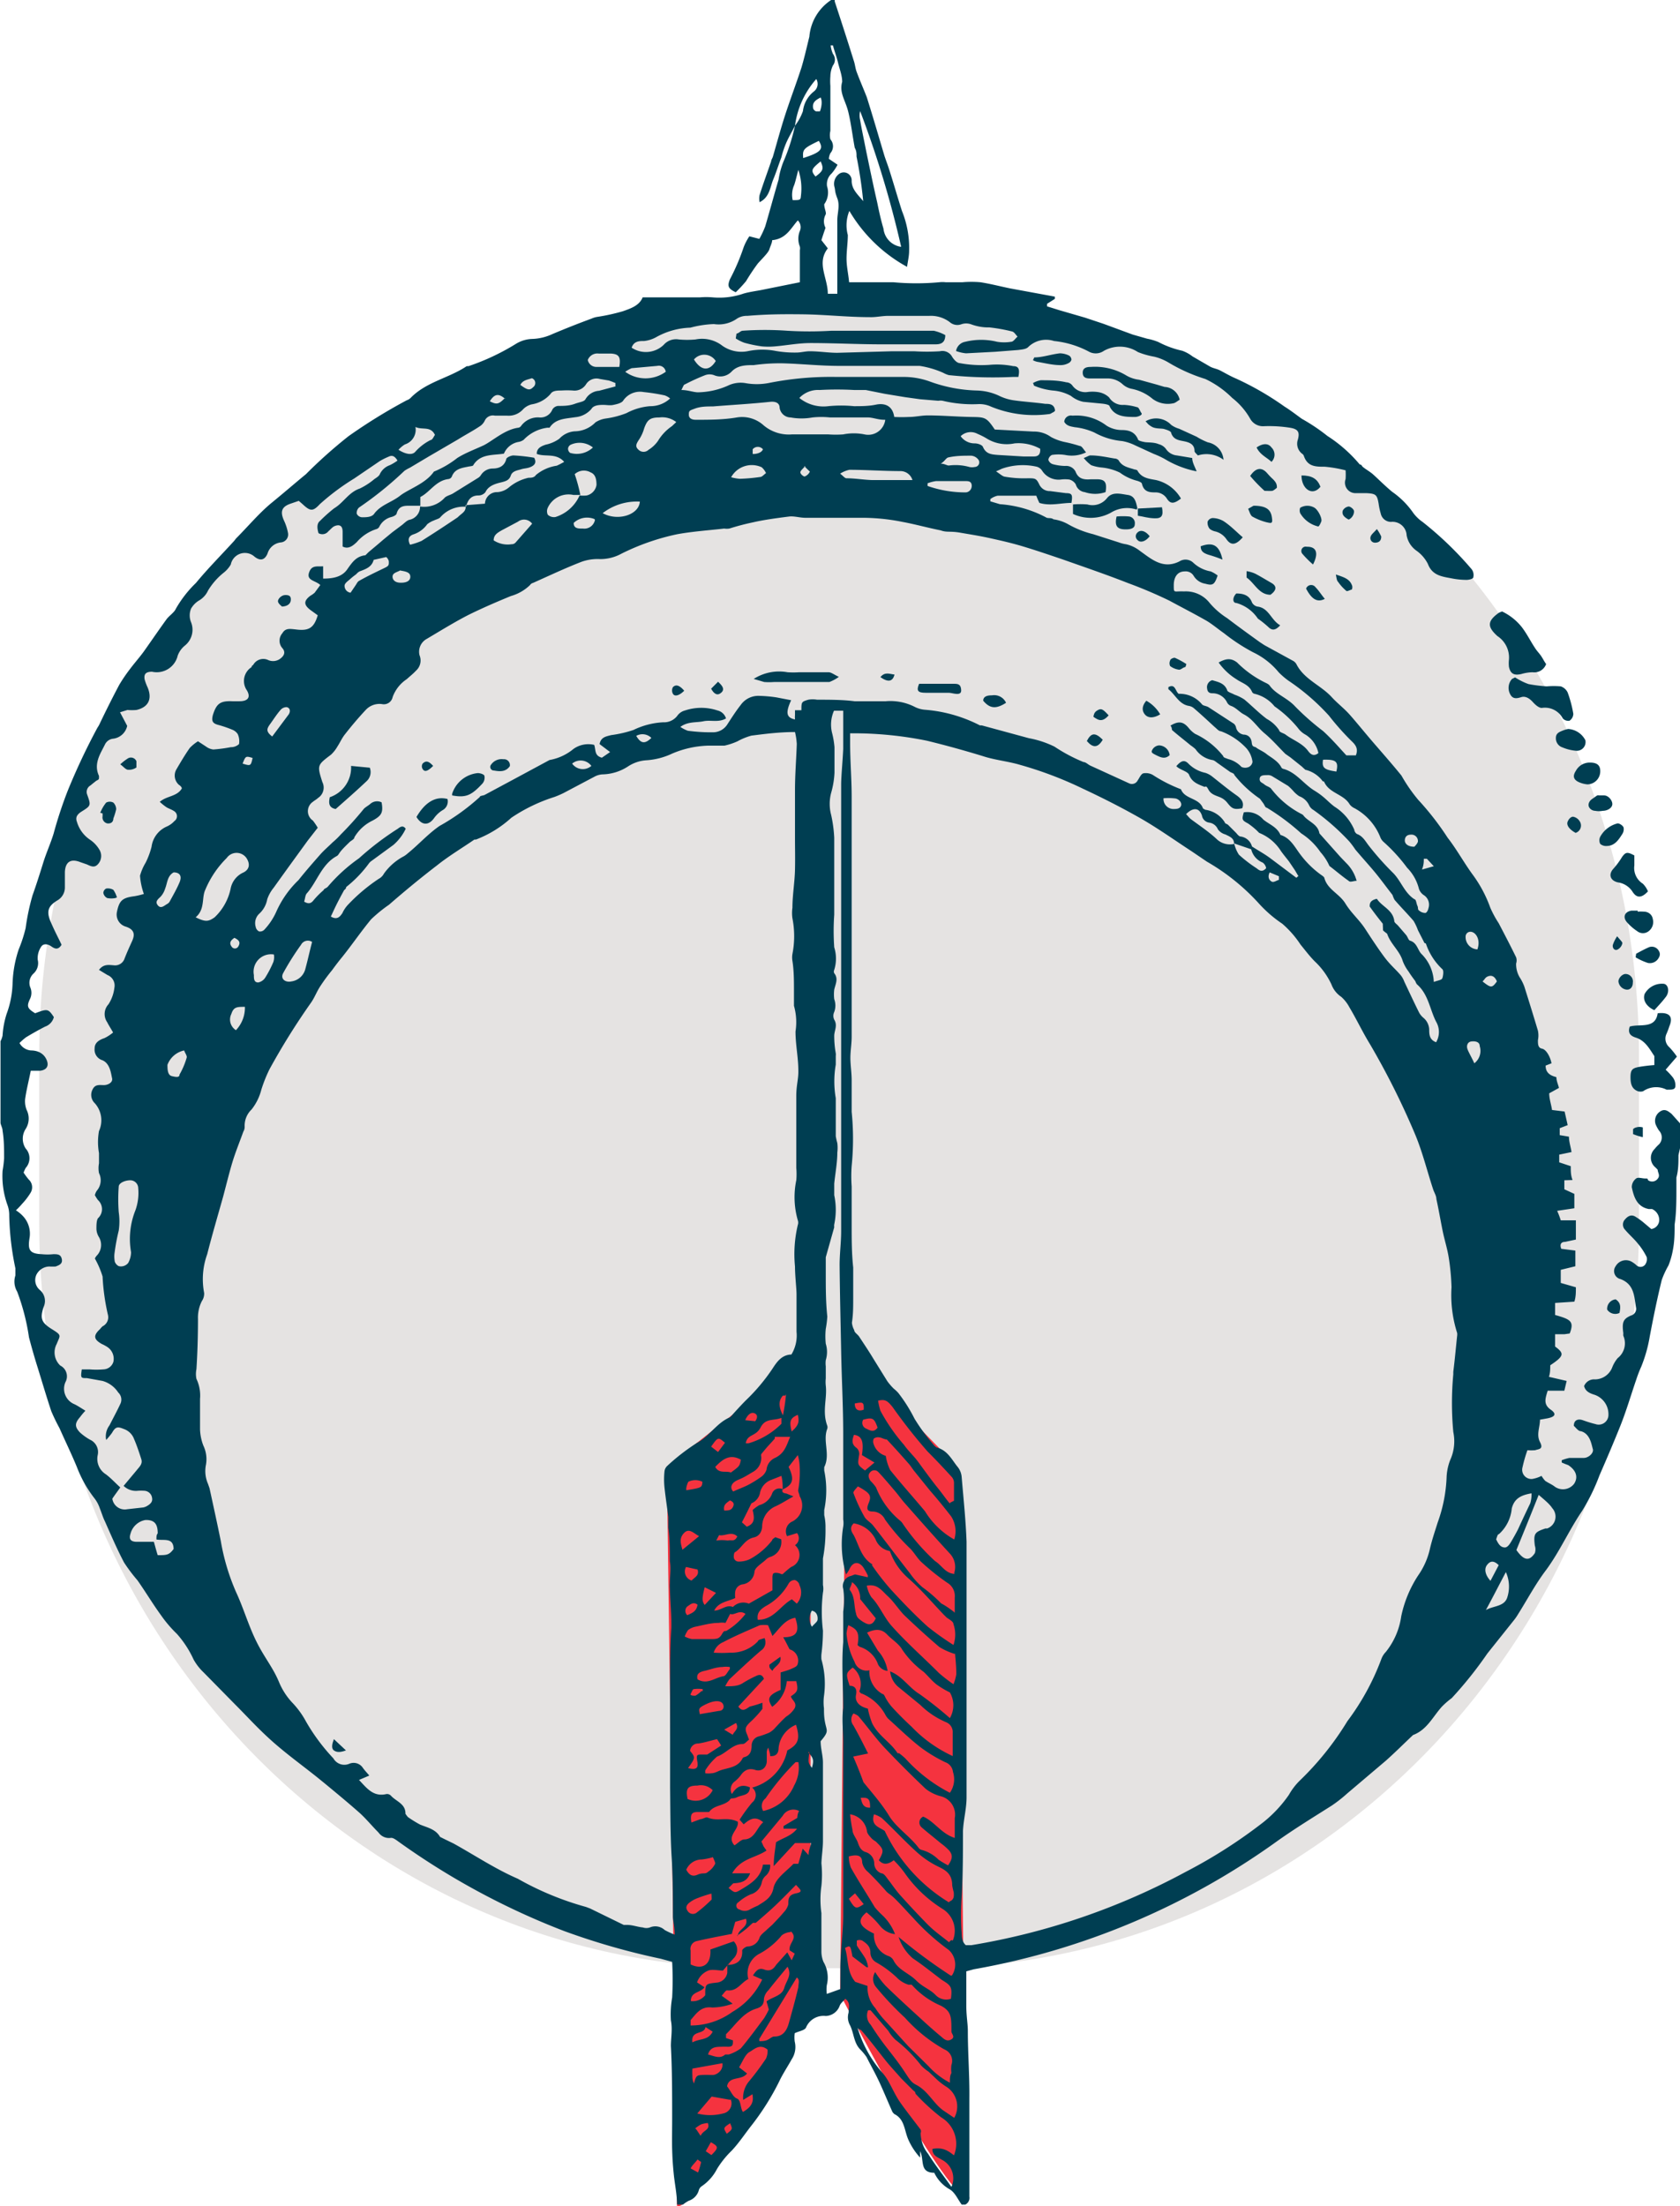 <svg xmlns="http://www.w3.org/2000/svg" viewBox="0 0 65.51 85.98"><defs><style>.cls-1{fill:#d3d0ce;opacity:0.6;}.cls-1,.cls-2,.cls-3{fill-rule:evenodd;}.cls-2{fill:#f5333f;}.cls-3{fill:#003e52;}</style></defs><title>moon_classic</title><g id="Layer_2" data-name="Layer 2"><g id="Layer_1-2" data-name="Layer 1"><path class="cls-1" d="M63.91,47.71c0,16-12.54,29-28,29H29.53c-15.46,0-28-13-28-29v-6.6c0-16,12.54-29,28-29h6.38c15.46,0,28,13,28,29Z"/><path class="cls-2" d="M32.76,77.72s3.51,6.91,4.91,8l-.32-28.54L33,52.73Z"/><path class="cls-2" d="M26.4,86,26,57.16l5.61-4.43V78.05S27.4,86,26.4,86Z"/><path class="cls-3" d="M32.41,0h.14l0,.06c.25.76.5,1.53.74,2.3.05.14.06.29.11.43.13.35.28.69.4,1,.24.76.46,1.52.69,2.29.06.18.13.36.19.55.17.53.32,1.06.49,1.59a3.82,3.82,0,0,1,.28,1.56c0,.2-.05.4-.08.62a5.89,5.89,0,0,1-2.25-2.18,1.47,1.47,0,0,0-.06.94c0,.3-.05.61-.05.92s.07.59.1.92c.58,0,1.15,0,1.72,0a9.84,9.84,0,0,0,1.8,0,1,1,0,0,1,.24,0h.66a4.1,4.1,0,0,1,.7,0c.39.06.77.16,1.16.24l1.74.32a.41.41,0,0,1,0,.09l-.3.19a1,1,0,0,0,0,.1l.48.15,1,.29.72.24,1.14.42.56.16a2.23,2.23,0,0,1,.44.13,3.69,3.69,0,0,0,.93.34,1.44,1.44,0,0,1,.4.22l.69.4c.11.06.24.08.35.13s.43.24.65.33a11.45,11.45,0,0,1,1.89,1.09c.24.15.46.32.68.48a7.37,7.37,0,0,1,1,.67,5.55,5.55,0,0,1,1.26,1.11s.06,0,.09.06.28.2.41.31.5.48.77.7a3.25,3.25,0,0,1,.79.78,1.45,1.45,0,0,0,.39.39,13.43,13.43,0,0,1,1.92,1.85.38.38,0,0,1,.06.31c0,.06-.17.1-.26.1a3,3,0,0,1-.59-.06c-.37-.07-.75-.11-.92-.56a1.41,1.41,0,0,0-.45-.52.94.94,0,0,1-.38-.6.55.55,0,0,0-.61-.52.41.41,0,0,1-.4-.33,2.45,2.45,0,0,1-.08-.37c-.06-.36-.11-.4-.47-.42-.14,0-.28,0-.42,0a.41.41,0,0,1-.4-.55,2.49,2.49,0,0,0,0-.34,5.1,5.1,0,0,0-.81-.14c-.36,0-.68,0-.82-.43a.18.18,0,0,0-.07-.08.49.49,0,0,1-.16-.55c.08-.3,0-.41-.31-.46a5.27,5.27,0,0,0-1-.06.57.57,0,0,1-.55-.29,2.73,2.73,0,0,0-.7-.81A3.77,3.77,0,0,0,47,14.77a6.5,6.5,0,0,1-1.45-.65A2,2,0,0,0,45,13.9a3.07,3.07,0,0,1-.63-.18,1.28,1.28,0,0,0-1.32-.05.56.56,0,0,1-.56.05,3.69,3.69,0,0,0-1.39-.43,1,1,0,0,0-1,.23c-.08.09-.25.1-.39.12l-.9.07-1.14.06a1.55,1.55,0,0,1-.39-.09.44.44,0,0,1,.36-.36,2.6,2.6,0,0,1,1.24,0,1.7,1.7,0,0,0,.55,0c.09,0,.16-.13.25-.2-.07-.07-.13-.18-.21-.2a6.63,6.63,0,0,0-.89-.16,1.93,1.93,0,0,1-.71-.12.58.58,0,0,0-.39,0,.45.45,0,0,1-.45-.09,1.22,1.22,0,0,0-.79-.24h-1.6c-.25,0-.49.06-.73.05-.87,0-1.74-.1-2.61-.11s-1.44,0-2.16.06a.71.71,0,0,0-.39.1,1.24,1.24,0,0,1-.91.22,4.1,4.1,0,0,0-.92.14,2.92,2.92,0,0,0-1.35.38,1.25,1.25,0,0,1-.45.14c-.19,0-.4,0-.49.26a1,1,0,0,0,1.25-.11.64.64,0,0,1,.59-.21,3.53,3.53,0,0,0,.65,0,1.29,1.29,0,0,1,1,.21,1.29,1.29,0,0,0,1.07.24,2.76,2.76,0,0,1,1.07,0,4.25,4.25,0,0,0,.8.06c.17,0,.34-.05.51-.05.37,0,.73.06,1.08.06l2.13-.06.87,0a7.85,7.85,0,0,0,1,0,.43.43,0,0,1,.48.22c.07.11.18.23.28.24a4.63,4.63,0,0,0,1.17.07,3.22,3.22,0,0,1,.93.05c.22,0,.26.13.2.42H39.5A16.57,16.57,0,0,1,37,14.62a1,1,0,0,1-.22-.09,3.56,3.56,0,0,0-.92-.27c-.86,0-1.73,0-2.59,0-.18,0-.37,0-.55,0-.73,0-1.46-.08-2.19-.1a7.27,7.27,0,0,0-1.14.07c-.29,0-.62,0-.86.25a.61.61,0,0,1-.69.14.51.51,0,0,0-.34,0,8,8,0,0,0-.79.36c-.05,0-.08.11-.14.22.25,0,.44.08.63.09A3,3,0,0,0,28.45,15a1.15,1.15,0,0,1,.61-.07,2.48,2.48,0,0,0,.9,0,12.36,12.36,0,0,1,2.64-.24c.89,0,1.77,0,2.66,0a3,3,0,0,1,1,.18,5.76,5.76,0,0,0,1.83.35,2.17,2.17,0,0,1,.9.22,1.91,1.91,0,0,0,.53.16c.41.06.82.08,1.24.14.15,0,.36,0,.38.27a.28.28,0,0,1-.12.08.21.21,0,0,1-.13.05,4.41,4.41,0,0,1-2.24-.29,1.08,1.08,0,0,0-.51-.1,4.94,4.94,0,0,1-1.38-.13.48.48,0,0,0-.17,0l-.71-.06-.58-.08-.79-.13-.75-.15c-.15,0-.3,0-.45,0a12.18,12.18,0,0,0-1.35,0,1,1,0,0,0-.79.31,1.5,1.5,0,0,0,1.13.32,5.08,5.08,0,0,1,1,0c.29,0,.57,0,.86-.06s.64,0,.71.48a5.56,5.56,0,0,0,.58,0c.25,0,.48-.06.73-.06.55,0,1.11.05,1.67.06s.61,0,.94.49l1.51.08a1.12,1.12,0,0,1,.68.21,2,2,0,0,0,.55.2,5.29,5.29,0,0,1,.57.15c.09,0,.15.14.25.25a1.28,1.28,0,0,1-.82.1,1.73,1.73,0,0,0-.51,0,.25.25,0,0,0-.14.19.26.26,0,0,0,.17.17,2,2,0,0,0,.48.07.41.41,0,0,1,.41.22c.11.29.33.32.59.3h.25c.32,0,.39.14.33.5a1.25,1.25,0,0,1-.81,0,.41.41,0,0,1-.35-.3.41.41,0,0,0-.25-.19,1.28,1.28,0,0,0-.34,0,.76.76,0,0,1-.72-.34.37.37,0,0,0-.21-.16,2.46,2.46,0,0,0-1.37.08s-.1.05-.22.1c.18.12.26.2.35.21a4.39,4.39,0,0,0,.89.06c.29,0,.33,0,.45.25a.45.45,0,0,0,.42.25l.62.08c.24,0,.26.07.21.38-.41,0-.83.13-1.25,0a2.93,2.93,0,0,1-.12-.28l-.08,0c-.48,0-1,0-1.43,0a.71.71,0,0,0-.28.13.28.28,0,0,0,0,.09l.37.11a4.5,4.5,0,0,1,1.79.51c.08.06.2,0,.3.08a1.62,1.62,0,0,1,.55.18,3.83,3.83,0,0,0,1,.4l1,.32a1.34,1.34,0,0,0,.27.07,1.33,1.33,0,0,1,.55.26c.45.32.9.73,1.54.41a.44.44,0,0,1,.55.06,1.33,1.33,0,0,0,.67.33,1.2,1.2,0,0,1,.27.16c-.12.36-.19.4-.48.32a.65.65,0,0,1-.45-.3.36.36,0,0,0-.35-.18c-.28,0-.43.21-.43.54s0,.22.4.24a1.18,1.18,0,0,1,1,.45,3,3,0,0,0,.68.59c.42.32.85.63,1.28.94.08.05.16.11.24.15l1.06.58a.34.34,0,0,1,.12.12c.3.6.95.82,1.38,1.29.21.23.46.42.67.65s.6.71.9,1.06.78.89,1.15,1.35a6.27,6.27,0,0,0,.65.94,10.87,10.87,0,0,1,1.15,1.48c.36.46.65,1,1,1.47a5,5,0,0,1,.66,1.25,4,4,0,0,0,.33.61c.23.44.46.88.68,1.33a.38.38,0,0,1,0,.24,1,1,0,0,0,.17.59,1.77,1.77,0,0,1,.15.31c.18.57.36,1.15.53,1.72a.92.92,0,0,1,0,.37c0,.15,0,.3.16.33s.32.31.37.57l-.23.09c0,.29.19.39.42.45,0,.15.07.29.1.42l-.38.21c0,.22.08.44.11.65l.49.06.12.53-.31.12,0,.27.36.06c0,.2.07.4.1.6L60.8,45c0,.11,0,.21,0,.3l.45.15c0,.2,0,.36.07.54L61,46c0,.13,0,.24,0,.35l.39.18,0,.56-.67.1a3.17,3.17,0,0,1,.14.37l.59,0c0,.25,0,.48,0,.75l-.42.09c-.15,0-.22.09-.15.27l.55.07v.61l-.57.14V50l.59.17c0,.21,0,.38-.06.56l-.75.05c0,.18,0,.34,0,.47.61.17.75.25.57.72L61,52l-.36,0v.48c.37.27.35.37-.19.73,0,.15,0,.3-.05.45l.69.16L61,54.2l-.65,0c-.09.3-.18.53.12.74s.07.3-.14.34l-.28.05c0,.3-.15.58,0,.87s-.05.27-.19.32a2.08,2.08,0,0,1-.3,0,5.46,5.46,0,0,0-.19.66.36.36,0,0,0,.38.46,1.27,1.27,0,0,0,.36-.12,1.15,1.15,0,0,0,.14.19c.11.08.24.13.35.21a.55.55,0,0,0,.78-.09c.17-.26.08-.53-.23-.73A3.23,3.23,0,0,1,60.9,57a.29.29,0,0,1,0-.09,1.71,1.71,0,0,1,.3-.09c.19,0,.38,0,.56,0s.4-.19.35-.35-.1-.59-.46-.69c-.11,0-.2-.14-.28-.21,0-.24.18-.28.35-.22s.32.11.49.15a.38.38,0,0,0,.51-.37.8.8,0,0,0-.54-.77c-.2-.06-.36-.14-.41-.34a.42.42,0,0,1,.43-.26.73.73,0,0,0,.66-.45,1.3,1.3,0,0,1,.22-.38.73.73,0,0,0,.22-.87.54.54,0,0,1,0-.1c-.06-.44,0-.56.3-.69a.27.27,0,0,0,.2-.29c-.08-.44-.06-.92-.61-1.13a.32.32,0,0,1-.19-.5.46.46,0,0,1,.6-.19,1,1,0,0,1,.2.14.23.23,0,0,0,.34,0,.36.36,0,0,0,.07-.31,2.59,2.59,0,0,0-.34-.52c-.15-.19-.34-.35-.5-.54a.29.29,0,0,1,0-.41c.12-.14.26-.2.42-.09a2.83,2.83,0,0,1,.28.2l.32.27a.36.36,0,0,0,.31-.37.47.47,0,0,0-.28-.41l-.13,0c-.46-.09-.58-.47-.66-.85a.42.42,0,0,1,.17-.34c.08-.06.23,0,.35,0s.08,0,.12.07a.27.27,0,0,0,.37-.06c.11-.13,0-.24,0-.35a1.36,1.36,0,0,0-.12-.12.48.48,0,0,1,0-.69,1.45,1.45,0,0,1,.17-.18.39.39,0,0,0,0-.54,1.41,1.41,0,0,1-.13-.24.43.43,0,0,1,.19-.51c.18-.11.3,0,.43.1l.34.38v.84c0,.14-.05.27-.07.4,0,.29,0,.57-.08.86,0,.13,0,.25,0,.38,0,.49,0,1-.07,1.46,0,.32,0,.65-.07,1a3.06,3.06,0,0,1-.17.59,3.51,3.51,0,0,0-.26.56c-.18.73-.33,1.47-.47,2.21A5.5,5.5,0,0,1,64,53.26a4.94,4.94,0,0,0-.19.49c-.21.61-.39,1.23-.63,1.83s-.53,1.28-.81,1.92a7.78,7.78,0,0,1-.68,1.39c-.51.75-.87,1.58-1.41,2.31-.41.54-.73,1.15-1.09,1.72a1.88,1.88,0,0,1-.16.23L58,64.44a15.36,15.36,0,0,1-1.39,1.74,3.17,3.17,0,0,0-.39.34c-.35.39-.58.9-1.12,1.1l0,0c-.35.33-.7.68-1.06,1l-1.51,1.28a5.39,5.39,0,0,1-.6.47c-.71.45-1.43.89-2.12,1.38a28.85,28.85,0,0,1-11.84,5l-.29.08c0,.46,0,.9,0,1.33s.06.7.06,1c0,.87.07,1.74.06,2.61,0,1.29,0,2.56,0,3.84a.29.29,0,0,1-.16.31h-.14c-.15-.2-.26-.47-.46-.59a1.46,1.46,0,0,1-.61-.65c-.59,0-.38-.5-.55-.84l0,.25a2.57,2.57,0,0,1-.46-.7c-.16-.36-.14-.8-.55-1,0,0-.05-.05-.07-.08-.17-.38-.33-.77-.5-1.14s-.34-.66-.51-1a2.17,2.17,0,0,0-.24-.29c-.26-.26-.25-.63-.4-.94a.63.63,0,0,1-.06-.5c0-.19.09-.38-.13-.54-.08.1-.19.18-.22.28a.6.6,0,0,1-.54.39.74.74,0,0,0-.77.45c-.05.11-.27.14-.44.22a1.22,1.22,0,0,0,0,.33.87.87,0,0,1-.12.69c-.16.29-.35.57-.49.87a10,10,0,0,1-1.11,1.75c-.24.31-.46.64-.73.93a3.66,3.66,0,0,0-.58.72,1.82,1.82,0,0,1-.59.67.28.28,0,0,0-.12.16.6.6,0,0,1-.39.41,1.5,1.5,0,0,0-.23.15H26.4c0-.4-.09-.8-.13-1.21s-.05-.62-.06-.93,0-.79,0-1.18c0-1,0-1.91-.05-2.86,0-.32.07-.65,0-1a3.8,3.8,0,0,1,.05-.89,12.87,12.87,0,0,0,0-1.39l-.44-.12A27.39,27.39,0,0,1,22,75.26a28.81,28.81,0,0,1-6.44-3.47c-.1-.07-.23-.18-.33-.16a.5.5,0,0,1-.47-.21c-.25-.25-.47-.52-.72-.75-.44-.39-.9-.77-1.36-1.15l-.32-.26c-.59-.47-1.2-.91-1.76-1.41s-.95-.94-1.43-1.42L7.94,65.18a2.11,2.11,0,0,1-.39-.5,4,4,0,0,0-.65-1,4.93,4.93,0,0,1-.63-.74c-.32-.44-.6-.91-.91-1.35a6.56,6.56,0,0,1-.52-.69c-.28-.53-.51-1.07-.75-1.61-.08-.16-.13-.34-.2-.51a1.33,1.33,0,0,0-.21-.39A4.72,4.72,0,0,1,3,57.18c-.21-.51-.45-1-.68-1.52A7.51,7.51,0,0,1,2,55c-.19-.57-.36-1.15-.54-1.73-.12-.38-.23-.77-.33-1.15a8.47,8.47,0,0,0-.46-1.78.77.77,0,0,1-.07-.63c0-.08,0-.19,0-.28a10.84,10.84,0,0,1-.24-2.06,1.14,1.14,0,0,0-.07-.41,3.33,3.33,0,0,1-.19-1.33,4.36,4.36,0,0,0,.06-.49c0-.35,0-.71-.06-1.07,0-.1-.06-.2-.08-.3V40.58a.83.83,0,0,0,.08-.22,3.45,3.45,0,0,1,.16-.85,3.69,3.69,0,0,0,.23-1.18A4.62,4.62,0,0,1,.73,37,5.44,5.44,0,0,0,1,36.17a8.8,8.8,0,0,1,.27-1.28c.15-.42.28-.83.41-1.25s.29-.76.41-1.15a16.31,16.31,0,0,1,.55-1.67A25.47,25.47,0,0,1,3.8,28.36a1,1,0,0,0,.1-.18c.24-.5.49-1,.75-1.49a6.38,6.38,0,0,1,.43-.63c.18-.24.38-.46.55-.7.29-.41.57-.82.86-1.22.11-.15.3-.26.37-.42a4.48,4.48,0,0,1,.78-1c.47-.57,1-1.1,1.5-1.65l.06-.08c.47-.47.91-1,1.4-1.4s.88-.74,1.33-1.11A18.82,18.82,0,0,1,13.59,17a21.31,21.31,0,0,1,2.27-1.4.38.38,0,0,0,.15-.09c.61-.63,1.49-.77,2.19-1.24l.07,0a8.93,8.93,0,0,0,1.85-.87,1.28,1.28,0,0,1,.62-.19,2,2,0,0,0,.8-.19c.5-.21,1-.41,1.52-.6a.88.88,0,0,1,.23-.07,7.75,7.75,0,0,0,1-.22c.31-.11.64-.22.77-.54h1.83l.39,0a3,3,0,0,1,.52,0A2.89,2.89,0,0,0,29,11.44c.21-.06.43-.09.65-.13L31.19,11V9.75a.34.34,0,0,0,0-.14.81.81,0,0,1,0-.61.37.37,0,0,0-.08-.41c-.27.3-.45.72-1,.77,0,.1-.07.23-.11.36s-.29.37-.45.55a8.27,8.27,0,0,0-.46.69,5.49,5.49,0,0,1-.4.43c-.3-.14-.33-.24-.23-.5A8.32,8.32,0,0,0,29,9.63a2.12,2.12,0,0,1,.22-.42l.39.1a3.6,3.6,0,0,0,.23-.49c.18-.61.34-1.21.52-1.82a3.13,3.13,0,0,1,.19-.7A7.65,7.65,0,0,0,31,4.9a2.13,2.13,0,0,0,.31-.57,1.14,1.14,0,0,1,.42-.76.37.37,0,0,0,.1-.49A3.41,3.41,0,0,0,31,4.9c-.11.22-.23.42-.33.64a3.72,3.72,0,0,0-.2.59c-.11.29-.2.58-.32.87s-.14.69-.53.88a.68.68,0,0,1,0-.28c.14-.44.3-.87.45-1.31,0-.06.05-.12.07-.19.16-.55.31-1.11.49-1.66s.42-1.19.62-1.8c.12-.4.21-.81.31-1.21A1.9,1.9,0,0,1,32.41,0ZM48.13,32.89a1.33,1.33,0,0,0,.18.42,5.25,5.25,0,0,0,.69.53c.1.08.21.17.37,0,0-.08-.08-.2-.15-.23a.74.74,0,0,1-.43-.51l-.67-.23c0-.21-.18-.27-.34-.35a.52.52,0,0,1-.29-.2.43.43,0,0,0-.34-.26.33.33,0,0,1-.28-.27c-.1-.31-.34-.34-.62-.06.06.06.11.13.18.19.35.26.71.5,1,.77A.75.75,0,0,0,48.13,32.89Zm-25.5-13.6-.27,0a.89.89,0,0,0-1,.5.32.32,0,0,0,0,.27.35.35,0,0,0,.3.09,1.53,1.53,0,0,0,.94-.84,1.2,1.2,0,0,0,.28,0,.5.5,0,0,0,.38-.41c0-.24-.05-.42-.23-.49a.53.53,0,0,0-.62.07C22.5,18.74,22.57,19,22.63,19.29Zm7.89,38.76c0-.17,0-.33-.05-.53l-.38.15a.69.69,0,0,0-.45.49.56.56,0,0,1-.34.43c-.14.29-.25.51-.37.74l.19.17c.36-.13.28-.4.23-.65a1.43,1.43,0,0,1,.26-.19.73.73,0,0,0,.49-.43.3.3,0,0,1,.42-.19c-.05.14.05.15.15.17l.27.11c-.29.16-.5.3-.73.4a.87.87,0,0,0-.49.73c0,.26-.13.43-.33.47-.35.08-.46.4-.72.57-.05,0-.07.17-.05.24a.19.19,0,0,0,.17.13,1,1,0,0,0,.46-.1,2.74,2.74,0,0,0,.86-.73c0-.05.08-.08.12-.12l.23.08a.61.61,0,0,1-.43.69.46.46,0,0,0-.15.09c-.16.16-.43.3-.46.48a.54.54,0,0,1-.48.5.34.34,0,0,0-.27.28,1,1,0,0,0,0,.25c-.29.14-.65.15-.82.49.28,0,.46-.25.73-.14a.56.56,0,0,1,.62-.13l.92-.52c0-.12,0-.31,0-.49s.05-.18.1-.19a.49.49,0,0,1,.25.05s.06,0,.05,0a3.54,3.54,0,0,1,.33-.28.5.5,0,0,0,.15-.85.32.32,0,0,0,.08-.47l-.39.12a.42.42,0,0,1,.18-.56.7.7,0,0,0,.31-1c0-.08-.08-.19-.05-.26A3.92,3.92,0,0,0,31.17,57a1.86,1.86,0,0,0-.06-.29l-.36.46C31,57.68,30.9,57.87,30.52,58.05ZM18.15,19.69l.76-.06a.47.47,0,0,1,.49-.45.78.78,0,0,0,.44-.18,1.8,1.8,0,0,1,.77-.38c.1,0,.22,0,.29-.11a1.65,1.65,0,0,1,.81-.36A3.15,3.15,0,0,0,22,18c-.32-.36-.74-.18-1.07-.31,0-.23.18-.3.35-.36a1.42,1.42,0,0,0,.53-.23.9.9,0,0,1,.6-.29,1.15,1.15,0,0,0,.81-.35,1,1,0,0,1,.41-.15,3.49,3.49,0,0,0,.8-.21,2.33,2.33,0,0,1,.92-.27,1.12,1.12,0,0,0,.78-.3.66.66,0,0,0-.21-.12,7.37,7.37,0,0,0-.82-.13.79.79,0,0,0-.79.32c-.06.11-.25.15-.39.18s-.26,0-.39,0-.38,0-.47.16a.94.94,0,0,1-.63.32c-.37.06-.77.05-1,.41,0,0-.06,0-.09,0a1.55,1.55,0,0,0-.92.47.49.49,0,0,1-.18.08.76.76,0,0,0-.59.46c-.43.07-.91,0-1.19.44,0,.05-.14.05-.22.07-.25.05-.51.09-.62.38a.17.17,0,0,1-.13.1c-.5.06-.72.51-1.1.7,0,.13,0,.23,0,.34l-.42,0c-.2,0-.41,0-.5.29,0,.07-.13.13-.21.15a.72.72,0,0,0-.46.36.19.19,0,0,1-.12.11,1.69,1.69,0,0,0-.77.51c-.14.13-.32.29-.55.17,0-.2,0-.39,0-.57s-.06-.23-.12-.25-.19,0-.28.08-.1.1-.15.14a.3.3,0,0,1-.39.08c-.05-.17-.08-.37.06-.48a5.89,5.89,0,0,1,.55-.49c.37-.22.56-.62,1-.77a2.65,2.65,0,0,0,.57-.37c.09-.06.19-.12.22-.21a.68.68,0,0,1,.38-.33,1.83,1.83,0,0,0,.3-.18c-.11-.18-.21-.22-.35-.15a2.7,2.7,0,0,0-.34.17l-1,.68a9.06,9.06,0,0,0-1.34,1c-.27.29-.37.28-.67,0l-.15-.13-.32.11c-.35.12-.41.31-.26.65a2,2,0,0,1,.16.49.31.31,0,0,1-.28.37.61.61,0,0,0-.52.44c-.11.25-.28.29-.5.12A.56.56,0,0,0,9,22a1.13,1.13,0,0,1-.29.33,2.62,2.62,0,0,0-.6.69.86.86,0,0,1-.36.39.89.89,0,0,0-.3.31.7.7,0,0,0,0,.53.79.79,0,0,1-.24.91.91.91,0,0,0-.28.39.84.84,0,0,1-1,.63c-.22,0-.33.07-.29.3a2.08,2.08,0,0,0,.12.32c.19.47,0,.77-.44.87a2,2,0,0,1-.35,0l-.29.09.28.53a.64.64,0,0,1-.55.5A.4.4,0,0,0,4.1,29c-.19.39-.46.77-.24,1.24,0,0,0,0,0,.08s-.07.08-.12.12-.14.11-.21.17a.29.29,0,0,0-.13.36c.15.42.15.43-.22.66-.16.1-.25.22-.18.4a1.27,1.27,0,0,0,.5.69,1.21,1.21,0,0,1,.39.42.47.47,0,0,1-.08.55c-.13.14-.27.07-.42,0l-.26-.09c-.38-.15-.58,0-.6.38,0,.19,0,.4,0,.59a.58.58,0,0,1-.29.52c-.38.23-.44.44-.25.87s.28.58.41.86c-.12.2-.25.17-.39.07s-.31-.13-.4,0a.81.81,0,0,0-.14.51.55.55,0,0,1-.16.54.49.49,0,0,0-.13.54.54.54,0,0,1,0,.43c-.15.31-.12.39.19.58.48-.18.51-.18.73.15a.53.53,0,0,1-.34.37q-.37.19-.75.42a2.62,2.62,0,0,0-.25.22.56.56,0,0,0,.45.29c.23,0,.48.09.6.35s0,.41-.24.44l-.37,0c-.08.4-.17.75-.22,1.1a.92.92,0,0,0,.06.43A.75.75,0,0,1,1,44a.7.7,0,0,0,0,.76.56.56,0,0,1,0,.76,1.78,1.78,0,0,0-.08.18,2.69,2.69,0,0,0,.2.27.41.41,0,0,1,.07.52,2.6,2.6,0,0,1-.33.43,2.58,2.58,0,0,1-.24.25,1.33,1.33,0,0,1,.24.19,1,1,0,0,1,.29.9c-.07.45,0,.6.48.62a2.22,2.22,0,0,0,.45,0c.16,0,.29,0,.33.19s-.11.24-.24.29a2.11,2.11,0,0,1-.25,0,.58.58,0,0,0-.5.32.5.5,0,0,0,.14.6.56.56,0,0,1,.14.66c-.15.45-.08.61.32.86s.33.23.19.58a.7.7,0,0,0,.14.84.47.47,0,0,1,.2.65.65.65,0,0,0,.36.86c.14.07.27.16.42.25a2.77,2.77,0,0,0-.21.25c-.21.24-.21.38,0,.6a2.14,2.14,0,0,0,.39.28.53.53,0,0,1,.3.6.71.71,0,0,0,.32.75c.2.15.37.34.56.51-.11.16-.22.3-.31.44a.49.49,0,0,0,.58.41l.63-.07a.47.47,0,0,0,.15-.06c.12-.07.22-.16.19-.31a.32.32,0,0,0-.31-.28,1.93,1.93,0,0,0-.24,0,.69.69,0,0,1-.56-.19l.51-.61c.1-.13.24-.24.18-.43s-.17-.53-.28-.78a.65.65,0,0,0-.41-.4c-.24-.1-.32-.08-.45.15a2.92,2.92,0,0,1-.23.28.71.71,0,0,1,.13-.57c.14-.28.29-.55.42-.83a.38.38,0,0,0-.08-.45A1.08,1.08,0,0,0,4,53.82l-.61-.11c-.24,0-.25,0-.2-.34h.3a3.25,3.25,0,0,0,.54,0,.42.42,0,0,0,.39-.29.55.55,0,0,0-.23-.58,1.55,1.55,0,0,0-.22-.12c-.32-.18-.34-.33-.07-.58A.87.87,0,0,1,4,51.69a.39.39,0,0,0,.21-.44A8.43,8.43,0,0,1,4,49.75a3.51,3.51,0,0,0-.3-.7.41.41,0,0,1,.07-.11.6.6,0,0,0,.08-.74.65.65,0,0,1-.09-.3c0-.14,0-.33.06-.42a.48.48,0,0,0,0-.71,1.45,1.45,0,0,1-.12-.19.51.51,0,0,1,.08-.18.62.62,0,0,0,.08-.68,1,1,0,0,1,0-.38v-.4a2.44,2.44,0,0,1,0-.86A1,1,0,0,0,3.7,43a.45.45,0,0,1-.09-.54c.1-.21.27-.17.44-.17s.36-.11.32-.27-.07-.57-.38-.7a.43.43,0,0,1-.3-.46c0-.22.17-.33.38-.4a1.63,1.63,0,0,0,.34-.22c-.09-.16-.17-.28-.23-.4a.56.56,0,0,1,.05-.7,1.49,1.49,0,0,0,.23-.64A.44.44,0,0,0,4.19,38l-.33-.2c.18-.24.39-.19.57-.18a.39.39,0,0,0,.43-.27c.09-.23.19-.45.29-.67s.13-.45-.26-.57a.49.49,0,0,1-.33-.57c.09-.44.21-.55.67-.61a2.67,2.67,0,0,0,.38-.09,2.66,2.66,0,0,1-.15-.71,2,2,0,0,1,.22-.51A3.09,3.09,0,0,0,5.91,33a1,1,0,0,1,.6-.79A.88.88,0,0,0,6.8,32a.23.23,0,0,0,0-.38c-.1-.07-.21-.1-.31-.16a2.18,2.18,0,0,1-.26-.21c.28-.24.67-.2.86-.52,0-.05-.06-.11-.11-.14A.48.48,0,0,1,6.87,30c.17-.29.34-.58.53-.85a1.65,1.65,0,0,1,.32-.26l.32.21a.57.57,0,0,0,.28.11A5.81,5.81,0,0,0,9,29.12.46.46,0,0,0,9.32,29a.66.66,0,0,0-.05-.39.45.45,0,0,0-.21-.17,4.56,4.56,0,0,0-.52-.18c-.25-.06-.3-.15-.24-.39.14-.45.29-.56.76-.54h.28c.31,0,.45-.14.29-.42A.64.64,0,0,1,9.81,26s0-.06.06-.08a.45.45,0,0,1,.6-.19.47.47,0,0,0,.46-.06c.16-.12.21-.26.08-.41a.44.44,0,0,1,0-.58c.12-.21.3-.17.51-.15.52.07.72-.05.87-.55l-.29-.21c-.26-.2-.26-.35,0-.55a1,1,0,0,0,.17-.12l.22-.3c-.19-.18-.54-.17-.44-.48s.32-.23.55-.25v.48c.38,0,.73-.06.94-.36s.36-.51.71-.55c0,0,.08-.08.12-.12l.37-.31.21-.18.34-.28.36-.27c.1-.07.2-.19.31-.22a.52.52,0,0,0,.42-.52,1.08,1.08,0,0,0,.94-.32c.07-.09.22-.12.33-.18l1-.62a.32.32,0,0,0,.1-.1.55.55,0,0,1,.46-.26c.22,0,.45-.07.53-.36,0-.07.19-.15.28-.15a6.92,6.92,0,0,1,.81.09c.11.2,0,.3-.14.36s-.25.05-.37.09-.34.06-.4.24-.19.22-.34.26-.52.1-.65.39a.35.35,0,0,1-.27.13c-.31,0-.42.19-.49.44a1.21,1.21,0,0,0-1,.41c-.05.06-.16.08-.24.12a1,1,0,0,0-.27.15,1.06,1.06,0,0,1-.55.4c-.16.06-.23.18-.12.4a2.64,2.64,0,0,0,.45-.15c.48-.3.95-.61,1.41-.92C18,20,18.2,19.94,18.15,19.69ZM37.66,75.81h.22a26.78,26.78,0,0,0,8.38-2.87,19.59,19.59,0,0,0,3-1.92,5,5,0,0,0,1-1.07,2.48,2.48,0,0,1,.44-.57,11.55,11.55,0,0,0,1.84-2.3,9.58,9.58,0,0,0,1.32-2.41.79.79,0,0,1,.18-.29,2.85,2.85,0,0,0,.6-1.39,4.63,4.63,0,0,1,.66-1.59,2.92,2.92,0,0,0,.45-1c.08-.36.2-.71.31-1.06a5.81,5.81,0,0,0,.35-1.8,2.1,2.1,0,0,1,.14-.64,1.76,1.76,0,0,0,.12-1.09,12.08,12.08,0,0,1,0-2.25s0-.07,0-.1c.06-.47.1-.94.15-1.4a.43.43,0,0,0,0-.11,4.87,4.87,0,0,1-.22-1.78A8.82,8.82,0,0,0,56.49,49c-.05-.31-.14-.6-.21-.91s-.17-.91-.27-1.36c0-.13-.09-.26-.13-.39-.24-.73-.42-1.48-.72-2.18a30,30,0,0,0-1.73-3.45c-.29-.47-.54-1-.81-1.45a1.46,1.46,0,0,0-.32-.41,1,1,0,0,1-.38-.48,2.92,2.92,0,0,0-.65-.9c-.2-.2-.38-.44-.56-.66A3.85,3.85,0,0,0,50,36a4.94,4.94,0,0,1-.94-.82,8.38,8.38,0,0,0-2-1.6l-.59-.4c-.69-.45-1.36-.93-2.07-1.33S43,31.1,42.21,30.73a14.82,14.82,0,0,0-2.43-.92c-.47-.14-1-.19-1.45-.34-.72-.22-1.44-.42-2.18-.6a14.32,14.32,0,0,0-3-.29c0,.14,0,.26,0,.39,0,.69.06,1.39.06,2.08,0,1.7,0,3.4,0,5.1,0,1.42,0,2.83,0,4.26,0,.27-.05.55-.05.82s.05.58.05.87,0,.82,0,1.23a10.63,10.63,0,0,1,0,2.11,5.4,5.4,0,0,0,0,.8c0,.16,0,.32,0,.48,0,.35,0,.7,0,1.05,0,.54,0,1.08.06,1.63,0,.38,0,.76,0,1.15s0,.67-.05,1a.75.75,0,0,0,.09.29c0,.09.13.16.19.25.19.29.38.57.56.87l.54.87a2.37,2.37,0,0,0,.25.29,1.45,1.45,0,0,1,.18.17,6,6,0,0,1,.63,1,7.59,7.59,0,0,0,.73,1s.09.12.16.13c.42.12.58.5.83.8a.73.73,0,0,1,.12.35c.07.84.16,1.68.19,2.52,0,1.13,0,2.28,0,3.42v3.46c0,.29,0,.59,0,.87,0,.74,0,1.48,0,2.21,0,.44-.12.87-.14,1.31,0,.9,0,1.79-.06,2.68a9.75,9.75,0,0,0,0,1.21C37.51,75.38,37.47,75.64,37.66,75.81ZM31,28.53c-.6,0-1.15.07-1.7.14a2.45,2.45,0,0,0-.54.22,2.54,2.54,0,0,1-.51.17c-.21,0-.42,0-.63,0a3.85,3.85,0,0,0-1.41.31,2.75,2.75,0,0,1-1,.26,1.47,1.47,0,0,0-.72.24,1.89,1.89,0,0,1-1,.31.74.74,0,0,0-.29.08l-1.23.65a3.68,3.68,0,0,1-.35.15,6.52,6.52,0,0,0-1.68.81,4.36,4.36,0,0,1-1.38.85l-.06,0c-.48.33-1,.64-1.45,1-.64.49-1.26,1-1.88,1.54a5.61,5.61,0,0,0-.7.57c-.39.47-.75,1-1.12,1.46-.14.17-.27.34-.4.52a7,7,0,0,0-.47.64c-.13.2-.21.42-.34.61a27.09,27.09,0,0,0-1.63,2.61,5.56,5.56,0,0,0-.32.8,2.06,2.06,0,0,1-.38.77.87.87,0,0,0-.27.66.35.35,0,0,1-.05.2c-.14.39-.3.78-.42,1.17s-.25.92-.37,1.37c-.21.75-.43,1.49-.62,2.24a2.86,2.86,0,0,0-.12,1.51.51.51,0,0,1-.09.32,1.43,1.43,0,0,0-.15.7q0,1-.06,1.95a.92.92,0,0,0,0,.38,1.51,1.51,0,0,1,.14.78c0,.39,0,.79,0,1.18a1.92,1.92,0,0,0,.13.64,1.23,1.23,0,0,1,.1.75,1.24,1.24,0,0,0,.08.74l.06.17c.15.69.3,1.37.44,2.06a8.46,8.46,0,0,0,.6,2c.26.56.44,1.16.7,1.73s.5.88.75,1.32a4.09,4.09,0,0,1,.23.47,2.67,2.67,0,0,0,.49.76,3.37,3.37,0,0,1,.55.75A7.58,7.58,0,0,0,13,68.53a.49.49,0,0,0,.62.21.43.43,0,0,1,.53.16c.07.1.16.19.25.3l-.4.17c.31.33.56.67,1.07.55a.21.21,0,0,1,.18.07c.2.22.57.31.56.7,0,0,.06.09.1.13a4.57,4.57,0,0,0,.47.29c.29.12.61.18.78.48,0,0,.12.06.18.09l.35.17c.83.46,1.64,1,2.5,1.37a11.66,11.66,0,0,0,2.66,1.1l.16.06,1.31.64.13,0c.21,0,.41.08.62.1a.42.42,0,0,0,.27,0,.54.54,0,0,1,.58.1,3.07,3.07,0,0,0,.39.18c0-.28-.06-.49-.07-.69,0-.78,0-1.56-.05-2.33s-.05-1.81-.06-2.72c0-.24,0-.48,0-.73,0-1.11,0-2.22,0-3.33,0-.73,0-1.46.05-2.18v-.11c0-.47-.05-.94-.06-1.41a1.48,1.48,0,0,1,0-.21c0-.28.05-.56,0-.84,0-.43,0-.87-.06-1.31,0-.14,0-.28,0-.42-.05-.39-.11-.78-.15-1.16a3,3,0,0,1,0-.6.34.34,0,0,1,.11-.23,8,8,0,0,1,1.15-.89c.5-.27.78-.79,1.29-1,0,0,.07-.06.1-.1s.34-.38.52-.56a7.4,7.4,0,0,0,1.05-1.25c.18-.28.37-.53.73-.54a1.43,1.43,0,0,0,.2-.89c0-.24,0-.48,0-.72s0-.49,0-.73S31,49.73,31,49.36a4.91,4.91,0,0,1,.11-1.62.28.28,0,0,0,0-.18A3.25,3.25,0,0,1,31.05,46a2.61,2.61,0,0,0,0-.48l0-1.08c0-.14,0-.29,0-.44,0-.43,0-.85,0-1.28s.09-.67.08-1c0-.51-.11-1-.11-1.52a2.33,2.33,0,0,0-.06-1c0-.09,0-.21,0-.31s0-.19,0-.27c0-.39,0-.78-.06-1.17a.82.82,0,0,1,0-.27,3.61,3.61,0,0,0,0-1.39,1.42,1.42,0,0,1,0-.41c0-.5.09-1,.1-1.49S31,33.09,31,32.71c0-.64,0-1.28,0-1.91s.05-1.2.07-1.81C31.06,28.87,31.05,28.74,31,28.53Zm-.15-1.24c-.23.5-.18.68.15.75a1,1,0,0,1,0-.17l0-.19.12,0,.13,0c0-.32,0-.33.27-.41a1,1,0,0,1,.34,0c.49,0,1,0,1.46.06h1.22a2.09,2.09,0,0,1,1.15.23,1.07,1.07,0,0,0,.36.1,5.64,5.64,0,0,1,2.16.61l.07,0,1.84.5a3.81,3.81,0,0,1,1,.33,6.41,6.41,0,0,0,1.13.6c.09,0,.18.1.27.14l1.51.69a.25.25,0,0,0,.33-.11c.07-.1.13-.25.22-.28a.55.55,0,0,1,.37.06,5.7,5.7,0,0,0,1.1.56c.15.4.72.33.86.75,0,0,0,0,.09.05a1.06,1.06,0,0,1,.76.49c0,.05.09.06.13.1l.32.32s.09.12.15.13a.53.53,0,0,1,.46.39c.28.18.52.31.73.47l1,.75.08-.07c-.05-.07-.09-.15-.14-.23l-.23-.34c-.1-.13-.21-.26-.31-.4a1.79,1.79,0,0,0-.85-.71s-.06-.06-.1-.1a2.88,2.88,0,0,0-.34-.27c-.23-.12-.24-.15-.16-.43a.82.82,0,0,1,.76.28c.23.19.54.29.67.6h0c.4.12.57.5.79.78a3.69,3.69,0,0,0,.8.78s.11.07.12.11c.12.46.58.61.82,1s.54.63.78,1,.47.72.72,1.06.45.49.67.75a.92.92,0,0,1,.13.24c.19.4.38.81.58,1.21a.72.72,0,0,0,.18.21.63.63,0,0,1,.21.43c0,.19,0,.41.27.51a.79.79,0,0,0,0-.8c-.25-.49-.3-1.07-.75-1.46a.45.45,0,0,1-.06-.12c-.09-.12-.18-.24-.26-.37a1.66,1.66,0,0,1-.23-.41c-.12-.41-.48-.67-.61-1.07,0,0-.11-.08-.16-.13L53.92,36c-.16-.2-.31-.39-.51-.67,0-.1,0-.24.28-.3.2.31.63.43.68.87,0,.06.1.12.15.18l.31.36c.06.07.09.2.15.22.28.08.3.37.45.52a1.62,1.62,0,0,1,.48,1.09c.15-.06.3-.07.33-.14s.07-.31,0-.36a2.42,2.42,0,0,1-.64-1s-.06,0-.08-.07l-.23-.45a2,2,0,0,0-.17-.36c-.24-.28-.5-.54-.74-.82a1.08,1.08,0,0,1-.08-.19c-.22-.28-.43-.57-.65-.84s-.54-.62-.8-.93a3.55,3.55,0,0,0-.23-.31,9.07,9.07,0,0,0-1.4-1.23.42.42,0,0,1-.17-.18.69.69,0,0,0-.39-.36,1.18,1.18,0,0,1-.21-.18,2.28,2.28,0,0,0-.22-.22l-.61-.37a.33.33,0,0,0-.22-.05c-.12,0-.27,0-.28.14s.1.15.18.22.19.09.26.16a3.52,3.52,0,0,0,1.2,1,.18.18,0,0,1,.08.07c.19.23.55.32.61.68,0,0,0,0,0,0l.81.91.24.25a1.52,1.52,0,0,1,.4.69c-.13,0-.25.07-.31,0-.26-.18-.5-.39-.75-.58,0,0,0,0,0,0a2.08,2.08,0,0,0-.35-.54,2.61,2.61,0,0,0-.75-.73,8.77,8.77,0,0,0-1.34-1c-.06,0-.09-.1-.13-.16l-.14-.19a4.47,4.47,0,0,1-1-.93c0-.06-.11-.08-.17-.12l-.45-.32c-.08-.05-.15-.13-.24-.14a1,1,0,0,1-.65-.42,1.39,1.39,0,0,0-.19-.15c-.24-.2-.49-.39-.73-.6,0,0,0-.11-.06-.17.32-.19.5-.16.71.09a1.1,1.1,0,0,0,.25.23,3,3,0,0,1,1.1.87c0,.06.12.08.18.11a1.07,1.07,0,0,1,.53.31.35.35,0,0,0,.29,0,.26.26,0,0,0,.14-.2,1,1,0,0,0-.23-.52,2.59,2.59,0,0,0-1-.67c-.09,0-.17-.11-.25-.17-.27-.25-.54-.5-.82-.74a.41.41,0,0,0-.19-.08c-.38-.07-.52-.44-.79-.65l0-.08c.27-.15.27.16.4.26a1.13,1.13,0,0,1,.91.41c.05.06.17.06.25.11l1,.65a.28.28,0,0,1,.08.15.36.36,0,0,0,.29.27c.17,0,.3.11.32.31s.11.14.18.2.28.15.4.25.46.27.58.53a.15.15,0,0,0,.09.05c.49.14.78.59,1.19.84s.52.43.79.63a2,2,0,0,1,.77.9c0,.06.06.15.12.17.23.09.33.31.47.48a11,11,0,0,0,.89,1c.34.32.46.8.87,1.06.06,0,.07.17.11.25s0,.15.07.19a.36.36,0,0,0,.24.09c.05,0,.11-.11.12-.18a.44.44,0,0,0-.19-.52.48.48,0,0,1-.18-.24,1.78,1.78,0,0,0-.46-.82,6.56,6.56,0,0,0-.91-1,.48.48,0,0,1-.14-.2,2.21,2.21,0,0,0-1-1.12.49.49,0,0,1-.19-.15c-.24-.41-.81-.43-1-.89,0,0-.06,0-.08-.05A1.18,1.18,0,0,0,50.9,30s-.09-.08-.13-.12l-.45-.36-.2-.14c-.27-.27-.52-.56-.81-.8s-.46-.56-.81-.74c-.16-.08-.3-.26-.5-.33a.28.28,0,0,1-.15-.13.63.63,0,0,0-.53-.36c-.11,0-.23,0-.25-.19a.28.28,0,0,1,.2-.32c.23.07.47.11.58.38,0,.08.18.12.28.18a1.76,1.76,0,0,1,.39.19c.3.25.57.53.88.76a1.35,1.35,0,0,1,.48.44c0,.08.17.11.25.17.29.22.65.33.88.64.09.12.21.23.4.08a1.12,1.12,0,0,0-.49-.71.89.89,0,0,1-.31-.27,4.54,4.54,0,0,0-.91-.84,1.42,1.42,0,0,0-.78-.49.14.14,0,0,1-.1-.08c-.12-.28-.4-.34-.61-.49a2.37,2.37,0,0,1-.69-.65c.32-.18.51-.16.72,0a4.07,4.07,0,0,0,1.13.8s.11.05.14.1c.25.35.68.47,1,.82a9.91,9.91,0,0,0,1.08.95c.31.28.59.6.91.95h.37c.1-.25,0-.4-.16-.55a10.12,10.12,0,0,1-.89-1,8.6,8.6,0,0,0-1.59-1.37,2.94,2.94,0,0,1-.37-.32,2.91,2.91,0,0,0-1-.78,7.31,7.31,0,0,1-1.13-.74c-.23-.16-.44-.34-.67-.48-.49-.28-1-.54-1.46-.79A17.34,17.34,0,0,0,44,22.73c-.84-.33-1.69-.62-2.54-.92-.5-.17-1-.34-1.49-.49s-.89-.24-1.34-.34-.79-.15-1.19-.22-.51,0-.76-.09c-.5-.1-1-.24-1.49-.33a8,8,0,0,0-1.63-.16c-.71,0-1.44,0-2.16,0-.21,0-.42-.07-.62-.05-.48.06-1,.13-1.43.23a9.36,9.36,0,0,0-.91.24.64.64,0,0,1-.2,0c-.61.07-1.22.11-1.83.22a9,9,0,0,0-2.18.76,1.71,1.71,0,0,1-.83.21,1.88,1.88,0,0,0-.71.1c-.65.25-1.28.55-1.91.83a.18.18,0,0,0-.11.08,1.76,1.76,0,0,1-.75.43c-.51.21-1,.42-1.52.67s-1.17.65-1.76,1a.57.57,0,0,0-.28.64.53.53,0,0,1-.14.6c-.11.12-.24.22-.36.33a1.41,1.41,0,0,0-.55.7.35.35,0,0,1-.42.27.73.73,0,0,0-.63.23c-.29.31-.56.63-.81.95-.12.15-.19.32-.29.47a1.37,1.37,0,0,1-.25.32c-.54.41-.55.41-.34,1.07a.1.1,0,0,0,0,0,.48.48,0,0,1-.17.62c-.06.06-.13.09-.2.15a.44.44,0,0,0,0,.73,2.67,2.67,0,0,1,.19.28l-.39.5-.61.84q-.37.51-.72,1a1.43,1.43,0,0,0-.25.45,1,1,0,0,1-.31.56.5.5,0,0,0-.14.51.25.25,0,0,0,.13.18.23.23,0,0,0,.21-.07,2.52,2.52,0,0,0,.46-.69,3.91,3.91,0,0,1,.87-1.24c.27-.34.56-.67.85-1,.15-.17.32-.31.48-.47a3.11,3.11,0,0,0,.32-.31c.31-.31.6-.63.9-1,.07-.07.17-.12.25-.19a.4.4,0,0,1,.44-.06c.07.4,0,.52-.35.71a1.65,1.65,0,0,0-.71.65c0,.08-.13.13-.19.19s-.23.22-.33.34-.1.17-.18.21c-.58.32-.76,1-1.15,1.44-.07.07-.07.21-.11.33.17.1.27.08.38-.07a3.41,3.41,0,0,1,.38-.38c0-.05.12-.08.16-.13A6.44,6.44,0,0,1,14,33.45a11.14,11.14,0,0,1,1.51-1.15c.08-.06.2-.16.31,0a1.92,1.92,0,0,1-.48.63l-.89.65-.05.05a4.71,4.71,0,0,1-.9.94s0,.07-.08.12c-.12.22-.24.44-.35.67s-.11.24-.17.36c.25.15.36,0,.45-.13a1.2,1.2,0,0,1,.23-.34,6.91,6.91,0,0,1,1.19-1,.48.48,0,0,0,.2-.2,2.22,2.22,0,0,1,.78-.68,1,1,0,0,0,.16-.12c.42-.34.78-.75,1.23-1.06a8.34,8.34,0,0,0,1.57-1.13c0-.05.13-.05.19-.08L20,30.39l1.43-.77h0a2,2,0,0,0,.93-.43,1,1,0,0,1,.81-.16c.07.2,0,.42.3.5l.32-.22L23.38,29c.05-.28.27-.3.45-.35a4.61,4.61,0,0,0,.87-.2,3,3,0,0,1,1.16-.3.65.65,0,0,0,.57-.28.53.53,0,0,1,.28-.18,2,2,0,0,1,1.27,0,.45.45,0,0,1,.33.31c-.29.17-.6.05-.88.11s-.6,0-.9.22a1.35,1.35,0,0,0,.29.15,6.85,6.85,0,0,0,1,.06.66.66,0,0,0,.53-.29c.17-.26.34-.53.53-.77a.84.84,0,0,1,.72-.36,5.36,5.36,0,0,1,.68.06ZM32,67.86c0,.29.09.56.09.83,0,.48,0,1,0,1.45,0,.22,0,.45,0,.68s0,.41,0,.62,0,.21,0,.31c0,.29-.05.58-.06.87a4.3,4.3,0,0,1,0,.88,3.79,3.79,0,0,0,0,1.06c0,.5,0,1,0,1.5a1.06,1.06,0,0,0,.08.4,1.21,1.21,0,0,1,.13.91,1.34,1.34,0,0,0,0,.34l.53-.19c0-.28,0-.53,0-.79,0-.67.1-1.33.11-2,0-.44,0-.9,0-1.35,0-1.82,0-3.65,0-5.47,0-.45-.06-.9,0-1.34,0-.86-.07-1.71,0-2.57,0-.39,0-.79,0-1.19a3,3,0,0,0,0-.89.4.4,0,0,1,.3-.5l.16-.06.5.11,0-.07a3.3,3.3,0,0,0-.18-.32c-.18-.24-.4-.21-.53.06a1,1,0,0,1-.14.22,4.22,4.22,0,0,1-.11-1.86.88.88,0,0,0,0-.28c0-.2,0-.39,0-.59q0-.82,0-1.65c0-.37,0-.73,0-1.1,0-1.07-.06-2.14-.08-3.21s-.05-2.25-.06-3.37c0-.44.06-.88.06-1.32,0-1.21,0-2.43,0-3.65,0-.82,0-1.64,0-2.46,0-.57,0-1.13,0-1.7V37c0-.12,0-.24,0-.36v-1c0-.11,0-.23,0-.34s0-.42,0-.62c0-.92,0-1.84,0-2.76,0-.12,0-.24,0-.35,0-.35,0-.69,0-1s.06-.92.08-1.38c0-.31,0-.61,0-.93V27.7h-.36a1.34,1.34,0,0,0-.07.88,3.38,3.38,0,0,1,.09.54c0,.33,0,.65,0,1a3.44,3.44,0,0,1-.13.78,1.67,1.67,0,0,0,0,.86,5.29,5.29,0,0,1,.12.89c0,.23,0,.46,0,.69,0,.66,0,1.32,0,2,0,.1,0,.21,0,.31a9,9,0,0,0,0,1.27,1.47,1.47,0,0,1,0,.88.15.15,0,0,0,0,.13c.17.21.05.42,0,.64a1.53,1.53,0,0,0,0,.37.72.72,0,0,1,0,.5.35.35,0,0,0,0,.3c.14.23,0,.43,0,.63a3.82,3.82,0,0,0,.06.68.38.38,0,0,1,0,.1c0,.11,0,.23,0,.34a3.84,3.84,0,0,0,0,1.31s0,0,0,.07q0,.7,0,1.41a2.61,2.61,0,0,0,.06.27,1.51,1.51,0,0,1,0,.37c0,.4-.08.81-.12,1.21,0,0,0,0,0,.07s0,.25,0,.38a2.75,2.75,0,0,1,0,1.14.4.4,0,0,0,0,.11L32.2,49c0,.06,0,.11,0,.17s0,.32,0,.48c0,.55,0,1.1.06,1.66a3.93,3.93,0,0,1-.06.48,2.82,2.82,0,0,0,0,.58,1.08,1.08,0,0,1,0,.64,1,1,0,0,0,0,.24c0,.16,0,.32,0,.47a1.35,1.35,0,0,0,0,.28c.06.52-.15,1,.06,1.57a.21.21,0,0,1,0,.11c-.19.48.13,1-.12,1.5,0,0,0,.09,0,.13a3.8,3.8,0,0,1,0,1.54c0,.05,0,.13,0,.2a2.07,2.07,0,0,1,.05.5,5.92,5.92,0,0,1-.1,1.19s0,.05,0,.07v.65c0,.1,0,.2,0,.31a.77.77,0,0,1,0,.3,6.11,6.11,0,0,0,0,1.48,7.11,7.11,0,0,1-.06.92,1.41,1.41,0,0,0,0,.2,3.46,3.46,0,0,1,.1,1.43,1.93,1.93,0,0,0,0,.48c0,.19,0,.37.06.63S32.31,67.5,32,67.86Zm1.27.6c.14.32.27.64.4,1,0,0,0,0,0,0,.35.43.72.85,1,1.31s.82.8,1.16,1.26a.21.21,0,0,0,.12.07,1.47,1.47,0,0,1,.65.38,3.6,3.6,0,0,0,.37.22c.17-.25.19-.39.05-.57a2.28,2.28,0,0,0-.33-.29c-.25-.21-.51-.41-.75-.62A.25.25,0,0,1,36,70.8c.44.19.71.67,1.23.83v-.77a.74.74,0,0,0-.57-.86,1.64,1.64,0,0,1-.56-.28c-.56-.53-1.1-1.07-1.63-1.63-.35-.38-.66-.81-1-1.21a.69.69,0,0,0-.19-.1.37.37,0,0,0,0,.47c.19.34.37.69.57,1.09Zm.63-3.37a1,1,0,0,0,.51.93c.07,0,.1.13.15.2a1.85,1.85,0,0,0,.24.33q.36.39.75.75a5.24,5.24,0,0,0,1.6,1.14c0-.31,0-.61,0-.91a.41.41,0,0,0-.26-.41,3.25,3.25,0,0,1-1-.67l-.83-.68a.91.91,0,0,1-.35-.63c.47.18.73.63,1.14.88a14.86,14.86,0,0,1,1.19.94,1,1,0,0,0,0-1,3.57,3.57,0,0,1-.52-.31c-.18-.14-.33-.33-.5-.49a3.48,3.48,0,0,1-.84-.87c-.13-.23-.39-.38-.58-.58s-.41-.26-.79-.08l.42.7a1.54,1.54,0,0,1,.38.79.46.46,0,0,1-.37-.25,1.1,1.1,0,0,0-.72-.69s-.06-.05-.08-.06c.08-.49,0-.62-.36-.78a1.32,1.32,0,0,0-.07.32,2.83,2.83,0,0,0,.31,1.1A.49.49,0,0,0,33.93,65.09ZM27.5,69l0,.11a.93.93,0,0,0,.24,0c.13,0,.25-.08.37-.12.31-.1.66-.11.84-.45a.1.1,0,0,1,.08-.06c.22-.06.27-.23.28-.43a.37.37,0,0,1,.29-.38,3.54,3.54,0,0,0,.39-.14.85.85,0,0,0,.19-.14c.16-.17.31-.34.48-.49a1,1,0,0,0,.33-.33c.1-.22-.12-.31-.15-.46.27-.18.29-.24.21-.59l-.37,0a1.39,1.39,0,0,1-.57,1c-.21-.32-.15-.45.33-.66v-.68s0,0,0,0,.29-.08.42-.14.21-.09.24-.17a.46.46,0,0,0-.31-.59c-.09-.17-.16-.32-.25-.47.52,0,.66-.21.47-.76-.41.07-.61.42-.89.71-.06-.16-.11-.27-.17-.42a1.17,1.17,0,0,0-.32,0c-.48.21-1,.43-1.43.66a.64.64,0,0,0-.37.41,4.64,4.64,0,0,0,.64,0,1.42,1.42,0,0,0,1.09-.45c0-.06.16-.08.25-.12a.38.38,0,0,1-.14.49c-.42.36-.82.74-1.23,1.12a1.73,1.73,0,0,0-.16.27c.29,0,.51,0,.71-.14a4.59,4.59,0,0,1,.49-.26c.14-.07.24-.06.31.11l-1,1.08c.16.24.32.08.45,0a3.83,3.83,0,0,0,.49-.15c0,.1,0,.2,0,.24a4.1,4.1,0,0,1-.49.53c-.18.18-.21.25-.09.51a1.16,1.16,0,0,0,.06.16c-.09.06-.16.17-.25.17-.4,0-.63.36-1,.49A2.34,2.34,0,0,0,27.5,69Zm6.62,7.85a3.78,3.78,0,0,0,.41.54c.44.43.9.85,1.36,1.27.27.25.55.5.83.73.1.09.22.19.38.09s0-.21,0-.31c0-.56,0-.78-.41-1a3.2,3.2,0,0,1-1.14-.82s-.09,0-.13,0a1.13,1.13,0,0,1-.39-.22,4.05,4.05,0,0,0-.88-.66.44.44,0,0,1-.21-.38c0-.23-.15-.35-.32-.46a.26.26,0,0,0-.21,0s0,.14,0,.18.24.35.34.53a1.06,1.06,0,0,1,.1.33h-.06l-.55-.42c-.08-.44-.08-.44-.29-.33.14.43.06.92.4,1.32l.48.16a1.17,1.17,0,0,0,.3.86,3.58,3.58,0,0,0,.29.39c.34.37.67.74,1,1.1l.78.77a3,3,0,0,0,.84.65c0-.16,0-.27.06-.38a1.1,1.1,0,0,1,0-.31.48.48,0,0,0-.28-.61,6,6,0,0,1-1.53-1.23,11.9,11.9,0,0,1-1.14-1.21A.49.49,0,0,1,34.12,76.87Zm3,.14A.77.77,0,0,0,37,76a8.86,8.86,0,0,1-1.4-1.26c-.23-.24-.44-.48-.67-.71s-.28-.21-.39-.34-.45-.5-.69-.73a.65.65,0,0,1-.23-.37c0-.27-.17-.33-.52-.24a1.23,1.23,0,0,0,.08.44c.29.52.61,1,.93,1.54a3.2,3.2,0,0,0,.25.27,2,2,0,0,1,.54.78.88.88,0,0,1-.59-.33,3.65,3.65,0,0,0-.52-.52c-.39.32-.29.55.29.83a.86.86,0,0,0,.58.88.35.35,0,0,1,.18.16c.19.38.6.5.88.78s.54.34.77.58a.57.57,0,0,0,.59.14c.06-.47,0-.52-.36-.74l-.13-.1c-.33-.25-.64-.5-1-.74a1.87,1.87,0,0,1-.55-.83A20.55,20.55,0,0,0,37.08,77ZM24,15.06a.53.53,0,0,1,0-.13,2.77,2.77,0,0,0-.26-.1l-.35-.06a.48.48,0,0,0-.54.21.53.53,0,0,1-.51.24,3.38,3.38,0,0,0-.45,0c-.15,0-.34,0-.42.13a1.22,1.22,0,0,1-.74.41.7.7,0,0,0-.35.21.75.75,0,0,1-.6.23c-.16,0-.32,0-.48,0a.35.35,0,0,0-.4.2.53.53,0,0,1-.2.22c-.27.18-.56.33-.83.5l-1.15.67-.74.44a1.43,1.43,0,0,0-.21.12A13.74,13.74,0,0,1,14,19.78a.29.29,0,0,0-.09.24.24.24,0,0,0,.21.14c.16,0,.39,0,.48-.15.26-.34.67-.43,1-.69s1-.47,1.32-.94l0,0a3.74,3.74,0,0,0,.91-.53c.3-.19.65-.32,1-.48s.84-.63,1.38-.7a.16.16,0,0,0,.11-.07.81.81,0,0,1,.72-.33.5.5,0,0,0,.5-.31.29.29,0,0,1,.22-.14c.21,0,.43,0,.65-.08s.36-.08.42-.18a.66.66,0,0,1,.53-.33ZM32.48,1.77l-.09,0a1.15,1.15,0,0,0,.09.33.37.37,0,0,1,0,.45,1,1,0,0,0-.1.42,2.41,2.41,0,0,0,0,.38V4.66c0,.15,0,.29,0,.44a.7.7,0,0,0,0,.33.41.41,0,0,1,0,.54.6.6,0,0,0-.06.22l.34.23a1.83,1.83,0,0,1-.23.34.56.56,0,0,0-.18.5.78.78,0,0,1-.11.7c0,.18.1.33.05.41a.56.56,0,0,0,0,.51c-.06.17-.11.32-.16.48l.25.32c-.45.57,0,1.15,0,1.77l.37,0c0-.14,0-.27,0-.39V8.58c0-.28.11-.56,0-.85s-.07-.29-.11-.44a.48.48,0,0,1,.19-.52.31.31,0,0,1,.48.28c0,.34.26.55.45.79A17.06,17.06,0,0,0,33.4,6.1c0-.11,0-.22-.07-.34-.09-.48-.15-1-.26-1.43s-.35-.72-.23-1.14v0c0-.25-.1-.49-.16-.74S32.54,2,32.48,1.77Zm2,14.59c-.23,0-.42-.08-.61-.09-.5,0-1,0-1.5,0a3.22,3.22,0,0,0-.69,0,2.41,2.41,0,0,1-.85,0,.44.44,0,0,1-.43-.38c0-.18-.15-.25-.36-.23-.75.08-1.5.12-2.24.18-.23,0-.47,0-.69.08s-.25.08-.25.24.14.2.27.2c.53,0,1.07,0,1.6-.09a1.25,1.25,0,0,1,1.05.31,1.52,1.52,0,0,0,1.1.35c.47,0,.94,0,1.42,0a4,4,0,0,0,.58,0,2.11,2.11,0,0,1,.83,0A.67.67,0,0,0,34.52,16.36ZM28.41,73.58c.23.19.25.2.44.09.4-.24.81-.47.9-1l.28,0a.5.5,0,0,1-.19.45.5.5,0,0,0-.13.22.61.61,0,0,1-.44.49,1.79,1.79,0,0,0-.48.31.15.15,0,0,0,.05.28.4.4,0,0,0,.4,0,3,3,0,0,1,.31-.15c.26-.17.53-.29.61-.68s.5-.65.78-.95c0,0,.13,0,.19,0l.17-.59.23.25c0-.21.08-.34.1-.47H31l-.83.9c0-.36.06-.64.09-.93.26-.17.6-.24.82-.53l-.53,0a.3.3,0,0,0,0-.1l.54-.32s0-.16.07-.27a.48.48,0,0,0-.64.19l-.83,1,.08.18s.07.11.12.17c-.44.3-1,.3-1.34.89l.7,0c-.13.35-.4.37-.66.39Zm4.88-14.21c-.17.16-.1.31,0,.46.21.4.29.88.73,1.14L34,61a9.68,9.68,0,0,0,.74.95c.46.5.94,1,1.44,1.45a11.07,11.07,0,0,0,1,.71,1.24,1.24,0,0,0,0-.81c0-.11-.18-.19-.28-.27a.6.6,0,0,0-.08-.08c-.46-.48-.9-1-1.39-1.43a2.53,2.53,0,0,1-.73-1.07.73.73,0,0,1-.56-.46A1.15,1.15,0,0,0,33.29,59.37Zm.55,7.22a3.6,3.6,0,0,0,.16.55c.23.5.73.76,1,1.19,0,0,0,0,.06,0a2.52,2.52,0,0,1,.25.21,6.1,6.1,0,0,0,1.73,1.33.91.91,0,0,0,.12-.81.45.45,0,0,0-.3-.38,5.75,5.75,0,0,1-1-.61c-.43-.34-.83-.73-1.24-1.1a1,1,0,0,1-.08-.11,1.86,1.86,0,0,0-.92-.85s-.06,0-.11-.09a.81.81,0,0,0-.26-.93c-.27.22-.27.24-.12.71.19,0,.3.11.25.35S33.47,66.5,33.84,66.59ZM37.2,84a1.2,1.2,0,0,0-.5-1.48,8,8,0,0,1-1-.92s0-.08-.08-.12L35.14,81c-.19-.22-.39-.43-.57-.65-.33-.41-.64-.83-1-1.24,0,0-.08,0-.13-.08a4.7,4.7,0,0,0,1,1.79l0,0a2.11,2.11,0,0,1,.21.31c.14.25.26.52.42.76s.55.74.83,1.11a.17.17,0,0,1,0,.13,1.31,1.31,0,0,0,.29.81c.27.43.59.84.91,1.29a.81.81,0,0,0-.38-1.06c-.16-.1-.37-.16-.36-.42C36.79,83.67,37,83.85,37.2,84ZM28.77,71c.06.3-.46.56-.13.92.13-.08.24-.21.36-.23.43,0,.5-.45.76-.67-.3-.26-.52-.13-.76.08l-.16-.18a6.48,6.48,0,0,1,.49-.67.37.37,0,0,0,0-.58,1.91,1.91,0,0,0,1.37-1.45c.43-.23.51-.44.34-1a1.1,1.1,0,0,0-.68.91c0,.2-.1.33-.33.31,0-.13-.05-.23-.07-.33a.36.36,0,0,0-.06.24c0,.09,0,.19,0,.28,0,.26-.21.43-.45.35s-.43,0-.58.23a1.52,1.52,0,0,1-.22.22.38.38,0,0,0-.11.49c.19-.31.4-.39.7-.26,0,.32-.3.29-.49.38s-.24,0-.3.12c-.23.23-.6.18-.8.46,0,0-.1,0-.16,0h-.28c-.25,0-.3.1-.25.41l.35-.13c.1,0,.22-.1.29-.06C28,71,28.36,70.79,28.77,71Zm0,4.46c0-.29.43-.33.32-.68l-.42.12c-.06.21-.11.37-.13.47-.52.1-.94.18-1.37.28a.31.31,0,0,0-.24.37v.54c.47.23.81,0,.77-.58l.91-.32a.47.47,0,0,1,0,.66c-.14.15-.27.31-.42.48-.18,0-.42-.06-.57,0a.77.77,0,0,0-.44.46l.29.19c-.15.22-.54.17-.53.54a.62.62,0,0,0,.56-.23c0-.44,0-.44.44-.49a.46.46,0,0,0,.42-.38c0-.11,0-.21,0-.31.34,0,.61-.15.58-.56,0-.05.14-.16.22-.16a.49.49,0,0,0,.46-.35c.05-.12.19-.21.3-.32l.2-.18c.15-.16.3-.31.44-.48a.7.7,0,0,0,.18-.31c0-.21,0-.37.3-.43s.17-.14,0-.33c-.25.25-.49.5-.75.75s-.53.48-.82.73l-.11,0c-.12.1-.21.2-.32.28A3.07,3.07,0,0,1,28.75,75.43Zm8.38.18a1,1,0,0,0-.39-1.24A5.06,5.06,0,0,1,35.28,73a3.94,3.94,0,0,0-.43-.5c-.25.19-.43.17-.58,0,.21-.38.2-.42-.12-.73,0,0-.1-.06-.14-.1s-.18-.18-.2-.28a.78.78,0,0,0-.66-.68,5.4,5.4,0,0,0,.09.6c0,.17.15.33.21.5s.12.31.3.37a.47.47,0,0,1,.34.47.42.42,0,0,0,.28.36c.11,0,.2.17.29.28s.29.41.46.59c.33.37.67.73,1,1.07s.59.5.89.75C37.05,75.63,37.09,75.62,37.13,75.61Zm.08-12.78c0-.25,0-.42,0-.6a.6.6,0,0,0-.3-.58,9.13,9.13,0,0,1-1-.8c-.16-.15-.27-.35-.42-.51a8,8,0,0,1-1-1.15.54.54,0,0,0-.47-.31c-.23,0-.26-.1-.17-.32s.09-.33-.12-.48a2.36,2.36,0,0,0-.3-.18c-.07.09-.19.2-.17.26a6.24,6.24,0,0,0,.42.91c.07.14.25.23.35.36.48.61.94,1.23,1.42,1.84a3,3,0,0,0,.5.56,5.5,5.5,0,0,1,.73.63C36.87,62.58,37,62.67,37.21,62.83Zm0,1.6a2.61,2.61,0,0,1-.6-.27c-.47-.4-.93-.82-1.38-1.25-.22-.23-.39-.51-.63-.73s-.4-.49-.82-.41a1.24,1.24,0,0,0,.18.45c.32.33.48.77.79,1.12.58.65,1.23,1.22,1.84,1.83a5.65,5.65,0,0,0,.57.44,1.7,1.7,0,0,0,.11-.39C37.29,64.94,37.26,64.67,37.24,64.43Zm-6.4,10.84c-.12,0-.32.07-.39.18a2.93,2.93,0,0,1-.8.65.86.86,0,0,0-.46,1c-.29.14-.43.49-.83.44-.06,0-.14.14-.21.21l.43.31a2.45,2.45,0,0,1-.8.15c-.44-.06-.62.24-.84.49,0,0,0,.16,0,.21a2.76,2.76,0,0,0,1.63-.53,2.89,2.89,0,0,0,1.16-1.26l-.36-.16c.13-.19.22-.31.44-.23s.35,0,.47-.19l.43-.48.17.31.12-.26-.2-.13C30.75,75.71,31.13,75.55,30.84,75.27ZM37.21,60a1.06,1.06,0,0,0-.12-.9c-.27-.35-.54-.68-.82-1l-.63-.78c-.07-.09-.13-.19-.21-.28-.28-.32-.56-.63-.85-.94-.1,0-.19-.07-.29-.08a.27.27,0,0,0-.22.05.28.28,0,0,0,0,.22.7.7,0,0,0,.47.45,1.88,1.88,0,0,0,.17.55c.44.55.91,1.07,1.36,1.61A3.14,3.14,0,0,0,37.21,60Zm0,22.54a.91.91,0,0,0-.32-1.22,2.6,2.6,0,0,1-.33-.25l-.35-.33a1.68,1.68,0,0,1-.29-.24,5.58,5.58,0,0,0-1-1,1.6,1.6,0,0,1-.28-.35l-.69-.8a.33.33,0,0,0-.1,0,.52.52,0,0,0,.1.56c.16.25.33.5.51.74s.5.63.75,1,.3.49.51.6c.47.24.67.72,1.06,1Zm0-21.24a.76.76,0,0,0-.16-.74c-.6-.65-1.19-1.32-1.79-2-.13-.15-.24-.31-.37-.46s-.42-.5-.64-.73a.21.21,0,0,0-.31,0c-.11.11-.07.23,0,.34a1.78,1.78,0,0,1,.22.26,3.19,3.19,0,0,0,.92,1.28.47.47,0,0,1,.1.1,8.26,8.26,0,0,0,1.28,1.49C36.72,61,36.86,61.32,37.22,61.34Zm-.17-2.73.16-.08c0-.22,0-.44,0-.67a.36.36,0,0,0-.08-.25c-.31-.34-.62-.67-.95-1a21,21,0,0,1-1.37-1.74c-.19-.23-.28-.31-.56-.24a2.74,2.74,0,0,0,.09.39,7.16,7.16,0,0,0,.92,1.33c.16.23.38.43.55.66s.5.69.75,1S36.89,58.43,37.05,58.61Zm0,15.53c.17-.07.16-.21.15-.35a2.61,2.61,0,0,1-.06-.27c0-.4-.2-.57-.52-.72a3.63,3.63,0,0,1-.83-.55c-.48-.43-.92-.91-1.39-1.35a1,1,0,0,0-.31-.15c-.14.45.22.5.42.65A6.52,6.52,0,0,0,37,74.14ZM7.63,35.75c.38.19.5.17.74,0A2.14,2.14,0,0,0,9,34.6.87.87,0,0,1,9.5,34c.23-.12.26-.33.11-.56a.47.47,0,0,0-.77,0A3.81,3.81,0,0,0,8,34.69C7.86,35,8,35.44,7.63,35.75ZM35.14,9.62a39.54,39.54,0,0,0-1.6-5.29.73.73,0,0,0,0,.35c.07.41.16.82.24,1.23.14.67.28,1.35.43,2,.07.35.15.7.24,1A.8.8,0,0,0,35.14,9.62ZM27.61,80.07c.26.07.47.18.67,0,0,0,.09,0,.14,0a1.6,1.6,0,0,0,.47-.24c.32-.38.61-.78.91-1.18a3.47,3.47,0,0,0,.18-.33L29.89,78c.24-.18.6-.21.69-.52s.31-.49.13-.83c-.26.32-.51.61-.74.91a.6.6,0,0,0-.18.33c0,.24-.1.33-.29.39-.53.16-.81.63-1.19,1,0,0,0,.09,0,.15l.27.09c0,.18,0,.24-.18.25a2.62,2.62,0,0,0-.28,0C27.9,79.77,27.69,79.79,27.61,80.07ZM4.47,48.81a1,1,0,0,0,0,.32c0,.09.11.21.18.22A.36.36,0,0,0,5,49.22a.88.88,0,0,0,.11-.42,3,3,0,0,1,.17-1.63,2,2,0,0,0,.11-.86A.31.31,0,0,0,5.08,46c-.2,0-.44.1-.45.24a6.72,6.72,0,0,0,0,1,2.47,2.47,0,0,1,0,.72A7.72,7.72,0,0,0,4.47,48.81ZM60,58.26c-.31.78-.59,1.47-.87,2.15.29.41.5.45.72.12a.46.46,0,0,0,0-.29c-.06-.48,0-.53.41-.67l.07,0a.49.49,0,0,0,.2-.79C60.42,58.61,60.24,58.47,60,58.26ZM28.35,81.31c.15.19.23.42.39.48s.12.37.23.52c.33-.19.43-.38.37-.69l-.36.22a1,1,0,0,1,.25-.75,10.65,10.65,0,0,0,.64-.86.72.72,0,0,0,.06-.35c-.31-.25-.53,0-.7.09s-.28.39-.41.6l.31.24C28.92,81.1,28.43,80.89,28.35,81.31Zm1.26-1.85a.32.32,0,0,0,0,.09c.11,0,.23,0,.34-.06s.16-.12.25-.12c.34,0,.48-.24.56-.52.13-.47.26-.93.37-1.4,0-.13.07-.3-.06-.38ZM37.46,17a.66.66,0,0,0,.55.28c.12,0,.29.06.32.14.12.28.34.29.57.31l1,.06h.42c.16,0,.26-.08.24-.3a1.73,1.73,0,0,0-1-.21,1.48,1.48,0,0,1-1.1-.2,2.7,2.7,0,0,0-.34-.17A.56.56,0,0,0,37.46,17ZM30.81,56h-.6a.25.25,0,0,1,0,.07c-.13.15-.27.29-.4.45s-.14.15-.13.22a.62.62,0,0,1-.31.62c-.14.08-.26.16-.4.23s-.22.09-.31.15-.23.21-.07.39c.19-.09.39-.16.57-.25a4.52,4.52,0,0,0,.52-.32.56.56,0,0,0,.21-.28.56.56,0,0,1,.33-.46C30.6,56.64,30.67,56.33,30.81,56Zm.32,12.68a.38.38,0,0,0-.11,0,9.84,9.84,0,0,0-1.17,1.41.37.37,0,0,0-.09.49,1.7,1.7,0,0,0,1.21-1A1.4,1.4,0,0,0,31.13,68.66ZM59.72,58.2c-.41.07-.67.2-.77.59a1.53,1.53,0,0,1-.5,1c-.06,0-.08.14-.11.2.11.24.2.31.33.32s.23-.18.3-.3.16-.28.23-.42c.16-.35.32-.69.47-1A1.19,1.19,0,0,0,59.72,58.2ZM6.1,60c0-.11,0-.18.05-.24,0-.36-.12-.53-.48-.52a.73.73,0,0,0-.58.53c-.07.21,0,.31.22.32l.27,0H6c.06.21.1.37.15.52.35,0,.44,0,.62-.24C6.76,59.91,6.4,60.05,6.1,60ZM26.37,16.45a.89.89,0,0,0-.66-.18c-.36,0-.47.09-.59.42a1.56,1.56,0,0,1-.22.47c-.08.13-.15.24,0,.37a.28.28,0,0,0,.39,0,1.24,1.24,0,0,0,.37-.35,1.83,1.83,0,0,1,.54-.57Zm1.92,46.8a.84.84,0,0,0-.27,0c-.31,0-.61.09-.91.15a.72.72,0,0,0-.28.13,1,1,0,0,0-.13.25.94.94,0,0,0,.28.1c.24,0,.48,0,.72,0s.34,0,.45-.19.12-.09.19-.14a2.63,2.63,0,0,0,.73-.65c-.25-.18-.42.07-.6,0Zm2.78-.75a.65.65,0,0,0,.1-.73c0-.08-.12-.19-.19-.19a.27.27,0,0,0-.23.14,2.24,2.24,0,0,1-.9.88c-.19.12-.35.25-.3.53.63,0,.87-.55,1.33-.8ZM12.17,36.71a.3.3,0,0,0-.43.11,10.41,10.41,0,0,0-.7,1.11c-.11.21.07.37.32.32a.65.65,0,0,0,.55-.5C12,37.42,12.07,37.09,12.17,36.71Zm23.41-18a.49.49,0,0,0-.46-.35c-.68,0-1.36-.05-2-.05a1.1,1.1,0,0,0-.36.15c.12.09.18.18.25.18.33,0,.66.06,1,.07h1.61Zm-14.83,1.7a.39.39,0,0,0-.55-.08l-.64.34c-.15.09-.31.17-.31.39a1,1,0,0,0,.7.15.2.2,0,0,0,.15-.06ZM13.67,23.1l.19-.28c.05-.07.08-.15.14-.18.28-.16.57-.3.86-.44s.31-.13.3-.33a.29.29,0,0,0-.1-.16l-.49.11s0,0,0,0c-.07.28-.31.36-.55.45a.45.45,0,0,0-.13.11,2.65,2.65,0,0,0-.26.21c-.07.06-.17.13-.19.21S13.47,23.07,13.67,23.1Zm1.87-5.57c.28.18.54.22.66.07a2,2,0,0,1,.59-.45c.07,0,.12-.13.17-.2-.17-.36-.5-.18-.76-.31a.6.6,0,0,1-.41.68A1.06,1.06,0,0,0,15.54,17.53Zm18,44.79a.75.75,0,0,0-.32-.66c0,.12-.12.26-.08.31.21.28.15.61.24.91a.34.34,0,0,0,.09.19,1.18,1.18,0,0,0,.32.21c.15.06.27,0,.36-.21Zm2.63-43.48s0,.07,0,.1a4.45,4.45,0,0,0,1.41.25h.07c.14,0,.26-.13.24-.29s-.16-.15-.27-.15c-.38,0-.75,0-1.12,0A1.5,1.5,0,0,0,36.16,18.84Zm-7.68,63-.74-.13-.56.66a2,2,0,0,0,1,0A.4.4,0,0,0,28.48,81.79ZM24.15,14.3c.06-.37,0-.5-.32-.52h-.48a.4.4,0,0,0-.43.25.34.34,0,0,0,.35.27Zm2.68,54.61c.33.08.41,0,.36-.27s0-.26.21-.26.13,0,.18,0l.54-.35c-.07-.12-.12-.19-.16-.25-.26.06-.5.14-.73.17a.31.31,0,0,0-.32.29C27.12,68.5,27.12,68.5,26.83,68.91ZM23.5,20c.6.33,1.42.06,1.45-.45A2.18,2.18,0,0,0,23.5,20ZM6.77,34c-.25.14-.24.41-.33.63a.83.83,0,0,1-.18.32c-.12.11-.22.2-.1.34s.25,0,.36-.06a.24.24,0,0,0,.1-.1c.13-.24.27-.48.38-.74S7,34,6.77,34ZM29.08,56.25l.11,0a3,3,0,0,0,1.28-.76s0-.13,0-.23c-.3.12-.62,0-.81.37S29.14,55.88,29.08,56.25Zm-4.7-41.76a1.35,1.35,0,0,0,1.58,0,.27.27,0,0,0-.33-.23l-1,.09A1.34,1.34,0,0,0,24.38,14.49Zm2.38,58.38c.12.22.25.28.45.19s.29,0,.4-.11a.79.79,0,0,0,.28-.32c0-.06-.06-.17-.09-.25a2.29,2.29,0,0,1-.44.09A.66.66,0,0,0,26.76,72.87ZM57.94,62.75c.29-.17.71-.13.83-.48a1.37,1.37,0,0,0-.05-1C58.43,61.82,58.19,62.29,57.94,62.75ZM10.68,37.2A.68.68,0,0,0,9.9,38c0,.14,0,.29.17.29a.43.43,0,0,0,.28-.2,4.25,4.25,0,0,0,.31-.6A.6.6,0,0,0,10.68,37.2Zm26-19.13c.17,0,.26.09.34.07a2,2,0,0,1,.78.06.5.5,0,0,0,.21,0,.18.18,0,0,0,.12-.31.38.38,0,0,0-.26-.13c-.3,0-.6,0-.9.07C36.89,17.85,36.82,18,36.68,18.07ZM7.18,40.94a.89.89,0,0,0-.65.56c0,.16,0,.4.17.44S7,42,7,41.88a3,3,0,0,0,.28-.66C7.3,41.15,7.22,41.05,7.18,40.94ZM27.79,69.77a.64.64,0,0,0-.59-.18c-.39,0-.47.12-.39.52A.74.74,0,0,0,27.79,69.77Zm.72-51.17a1.63,1.63,0,0,0,.34.06,6.82,6.82,0,0,0,.79-.07c.08,0,.15-.1.23-.15a.66.66,0,0,0-.17-.23A.92.92,0,0,0,28.51,18.6ZM27.2,65.45c.38.22.66-.06,1-.12.1,0,.17-.18.26-.28l0-.08a1,1,0,0,0-.3,0c-.23,0-.46.1-.69.15S27.15,65.26,27.2,65.45Zm.54,8.35a5.09,5.09,0,0,0-.55.18,1.18,1.18,0,0,0-.29.16c-.11.08-.19.19-.09.33a.24.24,0,0,0,.37.06,5.37,5.37,0,0,0,.57-.5S27.75,73.89,27.74,73.8Zm5.87-17.09c.08-.53,0-.75-.31-.79-.07.19-.11.36.1.51a.3.3,0,0,1,.1.28c-.06.38-.07.37.23.6L34.1,57Zm-23-28,.65-.87c.07-.11.06-.25-.08-.28a.31.31,0,0,0-.25.12c-.14.16-.26.35-.39.53S10.35,28.5,10.61,28.7ZM28.17,80.41,27,80.62a2.26,2.26,0,0,0,0,.29c0,.08,0,.17.06.29.08-.29.1-.32.31-.33s.28,0,.42,0S28.21,80.71,28.17,80.41Zm.72-23.52c-.44-.25-.73,0-1,.28.15.28.42.14.61.22C28.84,57.14,28.84,57.14,28.89,56.89ZM9.55,39.24c-.31,0-.44,0-.53.28a.49.49,0,0,0,.18.63A1.27,1.27,0,0,0,9.55,39.24ZM27.33,66.8l.7-.12c.16,0,.23-.14.16-.27s-.3-.16-.64,0-.3.19-.26.4Zm.58-52.73a.53.53,0,0,0-.85-.06C27.34,14.46,27.66,14.48,27.91,14.07Zm-4.79,3.37a.83.83,0,0,0-.86-.11.19.19,0,0,0-.11.16.21.21,0,0,0,.08.16A.91.91,0,0,0,23.12,17.44Zm4.14,42.43c-.22-.12-.39-.33-.59-.12s-.12.42-.06.65ZM57.49,41.44a.61.61,0,0,0,.21-.67c0-.17-.18-.2-.33-.18s-.19.17-.15.29S57.39,41.22,57.49,41.44ZM31.13,6.62c-.06.22-.1.41-.16.59a.93.93,0,0,0-.06.59c.28,0,.31,0,.32-.16A2.27,2.27,0,0,0,31.13,6.62Zm.19-.46c.69-.22.81-.35.61-.67C31.33,5.78,31.29,5.82,31.32,6.16ZM57.61,37c.11-.31,0-.56-.15-.65s-.3,0-.31.14A.48.48,0,0,0,57.61,37Zm-42-14.77c-.11.06-.25.09-.29.18s0,.29.28.3.4-.09.4-.23S15.9,22.28,15.63,22.24Zm7.57-2a.76.76,0,0,0-.81.15c0,.23.19.22.36.22A.42.42,0,0,0,23.2,20.26ZM45.37,31.11a.39.39,0,0,0,.37.42c.13,0,.26,0,.31-.12s-.07-.26-.21-.29A2.38,2.38,0,0,0,45.37,31.11ZM58.44,61c-.21-.21-.35-.15-.46,0s-.07.38.14.61ZM34.22,55.64c-.13-.37-.19-.41-.56-.31a.24.24,0,0,0,.12.35C33.91,55.74,34.07,55.85,34.22,55.64ZM27,79.6c.28-.16.62-.07.79-.42L27.51,79C27.46,79.32,26.93,79.1,27,79.6ZM52.11,30.07c.09-.38,0-.48-.52-.46C51.54,29.93,51.64,30,52.11,30.07Zm-25.36,31a.37.37,0,0,0,.22.53c.11-.13.31-.19.23-.43ZM20.29,15c.28.21.37.22.5.09a.2.2,0,0,0-.05-.35C20.57,14.8,20.39,14.81,20.29,15ZM55.15,33s.12-.11.14-.2a.25.25,0,0,0-.28-.27c-.12,0-.22.06-.23.21S54.91,33,55.15,33ZM33.34,73.79,33.1,74c.24.4.27.42.58.21ZM27.92,62.08l-.44-.22c-.11.42-.11.55,0,.69Zm-1.16-4c.61-.1.61-.1.63-.33a.62.62,0,0,0-.55,0A.85.85,0,0,0,26.76,58ZM57.81,38.25c.33.26.37.26.56,0-.06-.15-.16-.25-.31-.21S57.91,38.16,57.81,38.25Zm-35.5-8.49a.51.51,0,0,0,.75.09A.52.52,0,0,0,22.31,29.76ZM32,6.29c-.37.3-.39.36-.2.59C32.1,6.66,32.13,6.58,32,6.29Zm-.34,56.48a.59.59,0,0,0,0,.63c.1-.12.21-.19.22-.27S31.89,62.81,31.64,62.77ZM32,3.8c-.2.1-.34.2-.29.43a.2.2,0,0,0,.11.11s.14,0,.15,0S32.1,4,32,3.8ZM27.73,56.38l.27.21.27-.36C28,56,28,56,27.73,56.38Zm-.41,26.86c.1-.23.39-.22.28-.5a1.37,1.37,0,0,0-.25.05,1.25,1.25,0,0,0-.24.16C27.17,83,27.22,83.1,27.32,83.24Zm3.55-27.45c.26-.23.31-.36.24-.65C30.81,55.27,30.77,55.39,30.87,55.79Zm-2.12,4.09c-.23-.22-.48,0-.71-.05,0,0-.06.11-.11.21a1.54,1.54,0,0,1,.45,0C28.52,60,28.64,60.11,28.75,59.88ZM27.2,62.54c-.17-.13-.29,0-.4.07a.23.23,0,0,0,0,.34C27,62.86,27.16,62.8,27.2,62.54Zm-7.51-47c-.25-.22-.41-.19-.59.1C19.36,15.77,19.44,15.77,19.69,15.51Zm8,68-.17.3.22.15C28.05,83.69,28,83.65,27.72,83.49Zm2.93-29.15-.09,0c-.17.19-.18.42,0,.77C30.6,54.81,30.63,54.57,30.65,54.34ZM24.81,28.68c.18.31.34.32.59.08A.49.49,0,0,0,24.81,28.68Zm4.64,26.71c.13-.18.06-.29-.06-.32s-.25.08-.33.28ZM55.64,33.47l-.12,0c0,.12,0,.23-.07.42l.46-.13Zm-27.17,25c-.13.1-.28.17-.23.4.15,0,.26,0,.33-.12S28.62,58.54,28.47,58.48Zm-.23,8.94.33.2c.07-.15.26-.23.13-.46ZM26.93,84.51l.29.16a3,3,0,0,0,.12-.41s-.08-.05-.14-.1C27.12,84.28,27,84.37,26.93,84.51Zm7-14.06c0-.33-.06-.41-.37-.38C33.61,70.23,33.63,70.44,33.88,70.45Zm-2.37-2.16c-.05.41-.05.41.1.61C31.74,68.61,31.73,68.52,31.51,68.29Zm-4.16-2.38s0,0,0-.08a1.29,1.29,0,0,0-.34,0c-.06,0-.09.13-.13.19s.15.08.2.06A1.17,1.17,0,0,0,27.35,65.91Zm4-47.75c-.09.11-.19.18-.19.25s.13.17.17.16a.37.37,0,0,0,.2-.19S31.45,18.26,31.36,18.16ZM9.14,36.55c-.13.09-.22.19-.11.34a.15.15,0,0,0,.26,0C9.4,36.71,9.3,36.63,9.14,36.55Zm40.73-2.26s0-.09,0-.14L49.51,34c-.1.2,0,.32.08.36S49.77,34.32,49.87,34.29ZM29.75,17.51a.26.26,0,0,0-.4,0s0,.17,0,.18S29.68,17.7,29.75,17.51ZM28.34,83.16c.23-.18.23-.18.13-.41C28.2,82.93,28.2,82.93,28.34,83.16ZM9.46,29.76c.32.1.32.09.39-.22C9.58,29.46,9.58,29.46,9.46,29.76ZM33.33,54.7c0,.24.14.32.35.24C33.69,54.65,33.66,54.63,33.33,54.7Z"/><path class="cls-3" d="M28.72,13c.08,0,.16-.11.24-.11a12.46,12.46,0,0,1,1.73,0,14.46,14.46,0,0,0,1.74,0l2.45,0h.87c.22,0,.45,0,.66,0a1.74,1.74,0,0,1,.45.17c0,.29-.16.36-.38.36H34.39c-.93,0-1.86-.05-2.78-.05-.47,0-.93.09-1.39.13a2.9,2.9,0,0,1-.51,0,5.12,5.12,0,0,1-.68-.14,1.54,1.54,0,0,1-.34-.17Z"/><path class="cls-3" d="M64.51,41.51c0-.13,0-.27,0-.35-.19-.28-.35-.6-.72-.72-.19-.06-.33-.16-.24-.43.38-.12,1,.11,1.09-.52.46-.05.62.13.45.52a2.49,2.49,0,0,1-.11.29.44.44,0,0,0,.11.51,3,3,0,0,1,.3.37l-.44.51a2.62,2.62,0,0,1,.28.3.51.51,0,0,1,.1.33c0,.18-.2.14-.34.15h0a.9.9,0,0,0-.92.06.36.36,0,0,1-.2,0c-.21-.08-.29-.24-.29-.54s.07-.36.34-.41A6.15,6.15,0,0,1,64.51,41.51Z"/><path class="cls-3" d="M60.29,25.88a.49.49,0,0,1-.53.32,1.68,1.68,0,0,0-.44.07c-.27.06-.42,0-.48-.28a1.32,1.32,0,0,1,0-.28,1,1,0,0,0-.45-.92c-.41-.37-.39-.59.06-.91l.12-.05a2.17,2.17,0,0,1,.77.61c.2.26.34.55.52.82.07.11.16.2.23.3S60.22,25.79,60.29,25.88Z"/><path class="cls-3" d="M41.5,16.44a.26.26,0,0,1,.32-.24,1.94,1.94,0,0,1,1.33.39,1.13,1.13,0,0,0,.59.17c.26,0,.5.06.63.35,0,.07.17.1.27.12s.36,0,.54.08a.51.51,0,0,1,.28.18.58.58,0,0,0,.43.26l.6.1c0,.18.11.35.17.52a3.82,3.82,0,0,1-1.24-.48,3.36,3.36,0,0,0-.43-.2l-.72-.33a1.91,1.91,0,0,0-.51-.17,2.72,2.72,0,0,1-1.08-.33,2.51,2.51,0,0,0-.77-.21C41.75,16.62,41.59,16.6,41.5,16.44Z"/><path class="cls-3" d="M59.08,26.4a2.52,2.52,0,0,0,.52.26,5.74,5.74,0,0,0,.71.09,3.32,3.32,0,0,1,.55,0,.46.46,0,0,1,.27.24,4.61,4.61,0,0,1,.22.83.33.33,0,0,1-.15.27.29.29,0,0,1-.26-.09.79.79,0,0,0-.82-.41c-.12,0-.26-.13-.35-.23s-.26-.25-.45-.19-.34.08-.44-.13a.52.52,0,0,1,.08-.58Z"/><path class="cls-3" d="M46,15.58c-.09.05-.17.13-.26.14a1,1,0,0,1-.79-.17,1.82,1.82,0,0,0-.84-.4.75.75,0,0,1-.33-.17.87.87,0,0,0-.63-.23h-.6c-.15,0-.32,0-.33-.21s.16-.24.32-.24a2.36,2.36,0,0,1,1.39.34,1.29,1.29,0,0,0,.49.16l.69.19.3.09A.63.63,0,0,1,46,15.58Z"/><path class="cls-3" d="M40.28,14.93a.91.91,0,0,1,.3-.11c.33,0,.66,0,1,.08a.31.31,0,0,1,.24.13.62.62,0,0,0,.57.25,1.47,1.47,0,0,1,.42,0,.79.79,0,0,1,.44.21.62.62,0,0,0,.58.29,2.18,2.18,0,0,1,.51.09c.07,0,.11.15.17.23s-.16.15-.24.15c-.37,0-.8,0-1-.41,0-.07-.2-.1-.31-.11l-.72-.07a1.13,1.13,0,0,1-.48-.23,1.72,1.72,0,0,0-.71-.21,2.53,2.53,0,0,1-.73-.19A.45.45,0,0,0,40.28,14.93Z"/><path class="cls-3" d="M46.05,19.43c-.27.21-.41.22-.55,0a.52.52,0,0,0-.43-.24c-.22,0-.46,0-.54-.33,0-.06-.14-.11-.22-.13a1.9,1.9,0,0,1-.64-.31,2.07,2.07,0,0,0-.72-.2,1.67,1.67,0,0,1-.4-.09,1.47,1.47,0,0,1-.29-.28c.14-.05.21-.11.28-.1.31,0,.62.07.92.12a.22.22,0,0,1,.16.07c.14.25.39.28.63.36,0,0,.1,0,.12.07.17.27.45.29.71.34A1.51,1.51,0,0,1,46.05,19.43Z"/><path class="cls-3" d="M44.32,19.86a1.19,1.19,0,0,0-1,.12,1.64,1.64,0,0,1-1.48.05v-.37a3.45,3.45,0,0,1,.56,0,.72.72,0,0,0,.77-.25c.21-.26.53-.16.81-.12s.32.29.37.52Z"/><path class="cls-3" d="M47.71,17.92a1.11,1.11,0,0,0-1-.17c-.05-.06-.13-.12-.13-.17,0-.29-.24-.35-.45-.39s-.38-.08-.46-.31c0-.08-.18-.13-.28-.16s-.33,0-.48-.09-.15-.12-.24-.21a.81.81,0,0,1,1,.14,1,1,0,0,0,.31.15l.68.31a2.58,2.58,0,0,0,.44.22A.75.75,0,0,1,47.71,17.92Z"/><path class="cls-3" d="M64.26,34.74c-.24.26-.44.28-.61,0a.81.81,0,0,0-.56-.35c-.31-.07-.38-.32-.17-.54a3.07,3.07,0,0,0,.33-.45c.14-.19.2-.21.48-.06v.39a.72.72,0,0,0,.33.71A.9.9,0,0,1,64.26,34.74Z"/><path class="cls-3" d="M49.92,24.37c-.2.22-.33.2-.47.06a4,4,0,0,0-.4-.32h0a1.5,1.5,0,0,0-.84-.61c-.16,0-.15-.23,0-.37.24,0,.5.05.61.35a.31.31,0,0,0,.21.16C49.48,23.69,49.56,24.17,49.92,24.37Z"/><path class="cls-3" d="M61.15,28.41a.81.81,0,0,1,.67.44.34.34,0,0,1-.36.41,1.71,1.71,0,0,1-.53-.13.37.37,0,0,1-.26-.37c0-.2.16-.24.3-.3A1.32,1.32,0,0,1,61.15,28.41Z"/><path class="cls-3" d="M63.86,35.53a1.79,1.79,0,0,1,.24,0c.16,0,.32.1.35.29a.45.45,0,0,1-.16.47.36.36,0,0,1-.45,0,2,2,0,0,1-.41-.36c-.16-.2-.07-.4.19-.44h.24Z"/><path class="cls-3" d="M62,29.72c.28,0,.4.11.4.33a.51.51,0,0,1-.5.52,1.07,1.07,0,0,1-.34-.09c-.21-.1-.24-.24-.11-.44A.61.61,0,0,1,62,29.72Z"/><path class="cls-3" d="M48.46,20.94c-.27.31-.46.33-.64.07a.74.74,0,0,0-.44-.3.51.51,0,0,1-.21-.1.38.38,0,0,1-.08-.28.23.23,0,0,1,.2-.14.89.89,0,0,1,.42.12C48,20.5,48.2,20.72,48.46,20.94Z"/><path class="cls-3" d="M64.51,39.37c-.31-.14-.46-.39-.38-.63a.77.77,0,0,1,.72-.4c.2,0,.27.3.11.51S64.68,39.18,64.51,39.37Z"/><path class="cls-3" d="M63.08,32.09c.07,0,.2.08.23.16a.35.35,0,0,1-.06.27c-.14.22-.29.44-.58.45a.35.35,0,0,1-.27-.08.31.31,0,0,1,0-.28A1.06,1.06,0,0,1,63.08,32.09Z"/><path class="cls-3" d="M48.75,18.55c.22-.33.45-.35.66-.11s.22.21.31.33a.34.34,0,0,1,.07.24s-.12.11-.18.12-.24,0-.3,0A5.73,5.73,0,0,1,48.75,18.55Z"/><path class="cls-3" d="M51.41,20.52A1.1,1.1,0,0,1,50.7,20a.29.29,0,0,1,0-.21.54.54,0,0,1,.56,0c.14.09.31.42.26.54S51.45,20.48,51.41,20.52Z"/><path class="cls-3" d="M40.33,13.93c.32,0,.65-.12,1-.16a.83.83,0,0,1,.36.09.2.2,0,0,1,.09.16.22.22,0,0,1-.13.14.63.63,0,0,1-.3.07c-.31,0-.61-.08-.91-.13a.76.76,0,0,1-.16-.06Z"/><path class="cls-3" d="M62.37,31l.18,0c.18,0,.34.22.32.36s-.2.24-.37.24a.78.78,0,0,1-.3,0c-.14,0-.29-.13-.25-.28s.16-.19.26-.27S62.32,31,62.37,31Z"/><path class="cls-3" d="M49.54,23.18c-.45,0-.62-.46-.93-.67,0,0,0-.13,0-.25a1.25,1.25,0,0,1,.34.1c.21.11.42.24.63.36S49.79,23,49.54,23.18Z"/><path class="cls-3" d="M63.8,37.17c.15-.08.31-.17.47-.24a.31.31,0,0,1,.42.14.23.23,0,0,1,0,.24.39.39,0,0,1-.43.22,2.3,2.3,0,0,1-.48-.22Z"/><path class="cls-3" d="M48.88,19.71c.46,0,.66.13.71.42s0,.27-.22.22a2.35,2.35,0,0,1-.54-.22c-.08-.06-.11-.2-.16-.3Z"/><path class="cls-3" d="M44.37,19.82l.94-.05c.06.32,0,.44-.29.43s-.43-.07-.65-.1c0-.09,0-.16,0-.24Z"/><path class="cls-3" d="M43.54,20.13a2.66,2.66,0,0,1,.49,0,.26.26,0,0,1,.22.3c0,.15-.14.19-.28.2C43.58,20.65,43.45,20.53,43.54,20.13Z"/><path class="cls-3" d="M50.75,18.53c.41,0,.62.13.74.44C51.18,19.36,50.75,19.06,50.75,18.53Z"/><path class="cls-3" d="M63.67,38.3c0,.17-.1.28-.24.27a.36.36,0,0,1-.32-.32c0-.14.16-.3.29-.29A.29.29,0,0,1,63.67,38.3Z"/><path class="cls-3" d="M47.67,21.81a5.1,5.1,0,0,0-.55-.19c-.17-.06-.3-.12-.3-.33C47.31,21.11,47.55,21.26,47.67,21.81Z"/><path class="cls-3" d="M49,17.44c.23-.16.45-.18.58,0a.39.39,0,0,1,0,.56C49.39,17.82,49.14,17.73,49,17.44Z"/><path class="cls-3" d="M61.44,32.46c-.24-.13-.37-.3-.31-.44s.15-.19.21-.19a.38.38,0,0,1,.26.18A.3.3,0,0,1,61.44,32.46Z"/><path class="cls-3" d="M50.93,22.94a.21.21,0,0,1,.37-.05c.13.13.23.3.36.45C51.37,23.49,51.15,23.36,50.93,22.94Z"/><path class="cls-3" d="M51.2,22a4,4,0,0,1-.41-.41.17.17,0,0,1,.17-.28C51.33,21.3,51.43,21.55,51.2,22Z"/><path class="cls-3" d="M52.09,22.39c.29.1.52.16.62.4a.21.21,0,0,1,0,.19c-.05,0-.17.08-.21.05a1.78,1.78,0,0,1-.32-.35C52.12,22.62,52.12,22.53,52.09,22.39Z"/><path class="cls-3" d="M63,50.64c.22.14.19.33.15.53a.38.38,0,0,1-.48-.13A.37.37,0,0,1,63,50.64Z"/><path class="cls-3" d="M52.59,20.25c-.15-.08-.28-.18-.23-.35a.31.31,0,0,1,.23-.16c.06,0,.17.08.2.15S52.77,20.17,52.59,20.25Z"/><path class="cls-3" d="M44.83,20.9c-.16.21-.37.27-.48.14a.19.19,0,0,1,0-.28C44.47,20.63,44.67,20.69,44.83,20.9Z"/><path class="cls-3" d="M53.69,20.62a1.7,1.7,0,0,1,.17.29c0,.16-.08.23-.22.24s-.22-.1-.2-.21S53.57,20.76,53.69,20.62Z"/><path class="cls-3" d="M64.06,43.94c0,.12,0,.22,0,.38a2.45,2.45,0,0,1-.38-.12s0-.13,0-.18S63.88,43.88,64.06,43.94Z"/><path class="cls-3" d="M63.06,36.49c.11.14.22.23.2.28a.36.36,0,0,1-.19.24c-.12.05-.2-.07-.18-.18A1.32,1.32,0,0,1,63.06,36.49Z"/><path class="cls-3" d="M13.49,68.22c-.22.08-.36.08-.47,0s-.07-.26,0-.44Z"/><path class="cls-3" d="M45.87,29.86c.19-.22.32-.26.48-.09a1.3,1.3,0,0,0,.65.35.85.85,0,0,1,.25.13c.32.25.64.52,1,.77.17.13.27.27.19.48-.34.07-.41,0-.58-.21a.7.7,0,0,0-.29-.22c-.17-.07-.35-.11-.45-.3s-.11-.08-.17-.11c-.25-.1-.48-.18-.59-.48C46.28,30.05,46,30,45.87,29.86Z"/><path class="cls-3" d="M32.71,26.38a1.55,1.55,0,0,1-.37.2c-.72,0-1.44,0-2.16,0a2.42,2.42,0,0,1-.38,0l-.41-.12a1.84,1.84,0,0,1,1.32-.26,3.38,3.38,0,0,0,.45,0c.38,0,.76,0,1.15,0C32.41,26.2,32.52,26.29,32.71,26.38Z"/><path class="cls-3" d="M13.09,31.53c-.27-.05-.28-.23-.23-.46a1.22,1.22,0,0,0,.83-1.22l.73.07a.48.48,0,0,1-.13.53C13.91,30.81,13.51,31.16,13.09,31.53Z"/><path class="cls-3" d="M17.63,31s0-.05,0-.06a1.17,1.17,0,0,1,1-.81c.1,0,.25.05.26.11a.35.35,0,0,1-.08.3C18.38,31,18.17,31.1,17.63,31Z"/><path class="cls-3" d="M16.24,31.84c.34-.58.75-.82,1.21-.7a.39.39,0,0,1-.2.44,1.14,1.14,0,0,0-.32.3C16.71,32.19,16.44,32.17,16.24,31.84Z"/><path class="cls-3" d="M35.84,26.65c.47,0,.9,0,1.34,0,.16,0,.29,0,.3.25S37.14,27,37,27s-.6,0-.9,0S35.72,26.93,35.84,26.65Z"/><path class="cls-3" d="M39.23,27.39c-.39.25-.63.23-.89-.08,0-.18.18-.21.34-.21A.51.51,0,0,1,39.23,27.39Z"/><path class="cls-3" d="M45.24,27.84c-.26.16-.48.15-.6,0s-.11-.33.06-.53A1.44,1.44,0,0,1,45.24,27.84Z"/><path class="cls-3" d="M19.88,29.86c-.16.23-.39.21-.62.17a.14.14,0,0,1-.11-.23.5.5,0,0,1,.48-.21A.23.23,0,0,1,19.88,29.86Z"/><path class="cls-3" d="M45.61,29.43c-.18.17-.35.09-.53,0s-.2-.11-.14-.22a.33.33,0,0,1,.26-.16A.43.43,0,0,1,45.61,29.43Z"/><path class="cls-3" d="M46.22,26c-.08,0-.17.11-.25.1a.73.73,0,0,1-.34-.14.25.25,0,0,1,0-.22c0-.06.15-.12.19-.1a3.09,3.09,0,0,1,.44.24A.49.49,0,0,1,46.22,26Z"/><path class="cls-3" d="M43,28.83c-.19.32-.38.33-.62.05C42.55,28.55,42.71,28.54,43,28.83Z"/><path class="cls-3" d="M43.23,27.88c-.14.16-.28.24-.46.14s-.13-.1-.12-.14a.26.26,0,0,1,.12-.18C42.94,27.59,43,27.63,43.23,27.88Z"/><path class="cls-3" d="M26.68,26.92c-.19.19-.37.24-.44.12a.27.27,0,0,1,0-.26C26.36,26.66,26.5,26.71,26.68,26.92Z"/><path class="cls-3" d="M28,26.57c.15.14.28.28.13.42s-.29.06-.4-.15Z"/><path class="cls-3" d="M34.33,26.39c.18-.22.36-.12.55-.1C34.81,26.57,34.63,26.6,34.33,26.39Z"/><path class="cls-3" d="M16.89,29.85c-.21.21-.33.25-.41.12a.2.2,0,0,1,0-.21C16.63,29.61,16.75,29.7,16.89,29.85Z"/><path class="cls-3" d="M3.91,31.68a1.44,1.44,0,0,1,.23-.4.3.3,0,0,1,.28,0,.37.37,0,0,1,.11.26,2.47,2.47,0,0,1-.11.36c0,.13-.09.21-.24.19A.24.24,0,0,1,4,31.81V31.7Z"/><path class="cls-3" d="M4.69,29.79A1.93,1.93,0,0,1,5,29.55a.23.23,0,0,1,.32.12c0,.06,0,.21,0,.24A.5.5,0,0,1,5,30C4.9,30,4.82,29.88,4.69,29.79Z"/><path class="cls-3" d="M11,23.64s-.14-.1-.16-.19.12-.26.29-.26.22.06.21.2S11.21,23.63,11,23.64Z"/><path class="cls-3" d="M4.5,35a.83.83,0,0,1-.32,0,.28.28,0,0,1-.15-.2.2.2,0,0,1,.11-.17.43.43,0,0,1,.28.05,1,1,0,0,1,.14.3A.19.19,0,0,0,4.5,35Z"/><path class="cls-3" d="M30,64.88l.43-.31c.06.29-.23.36-.31.55C30,65,30,65,30,64.88Z"/></g></g></svg>